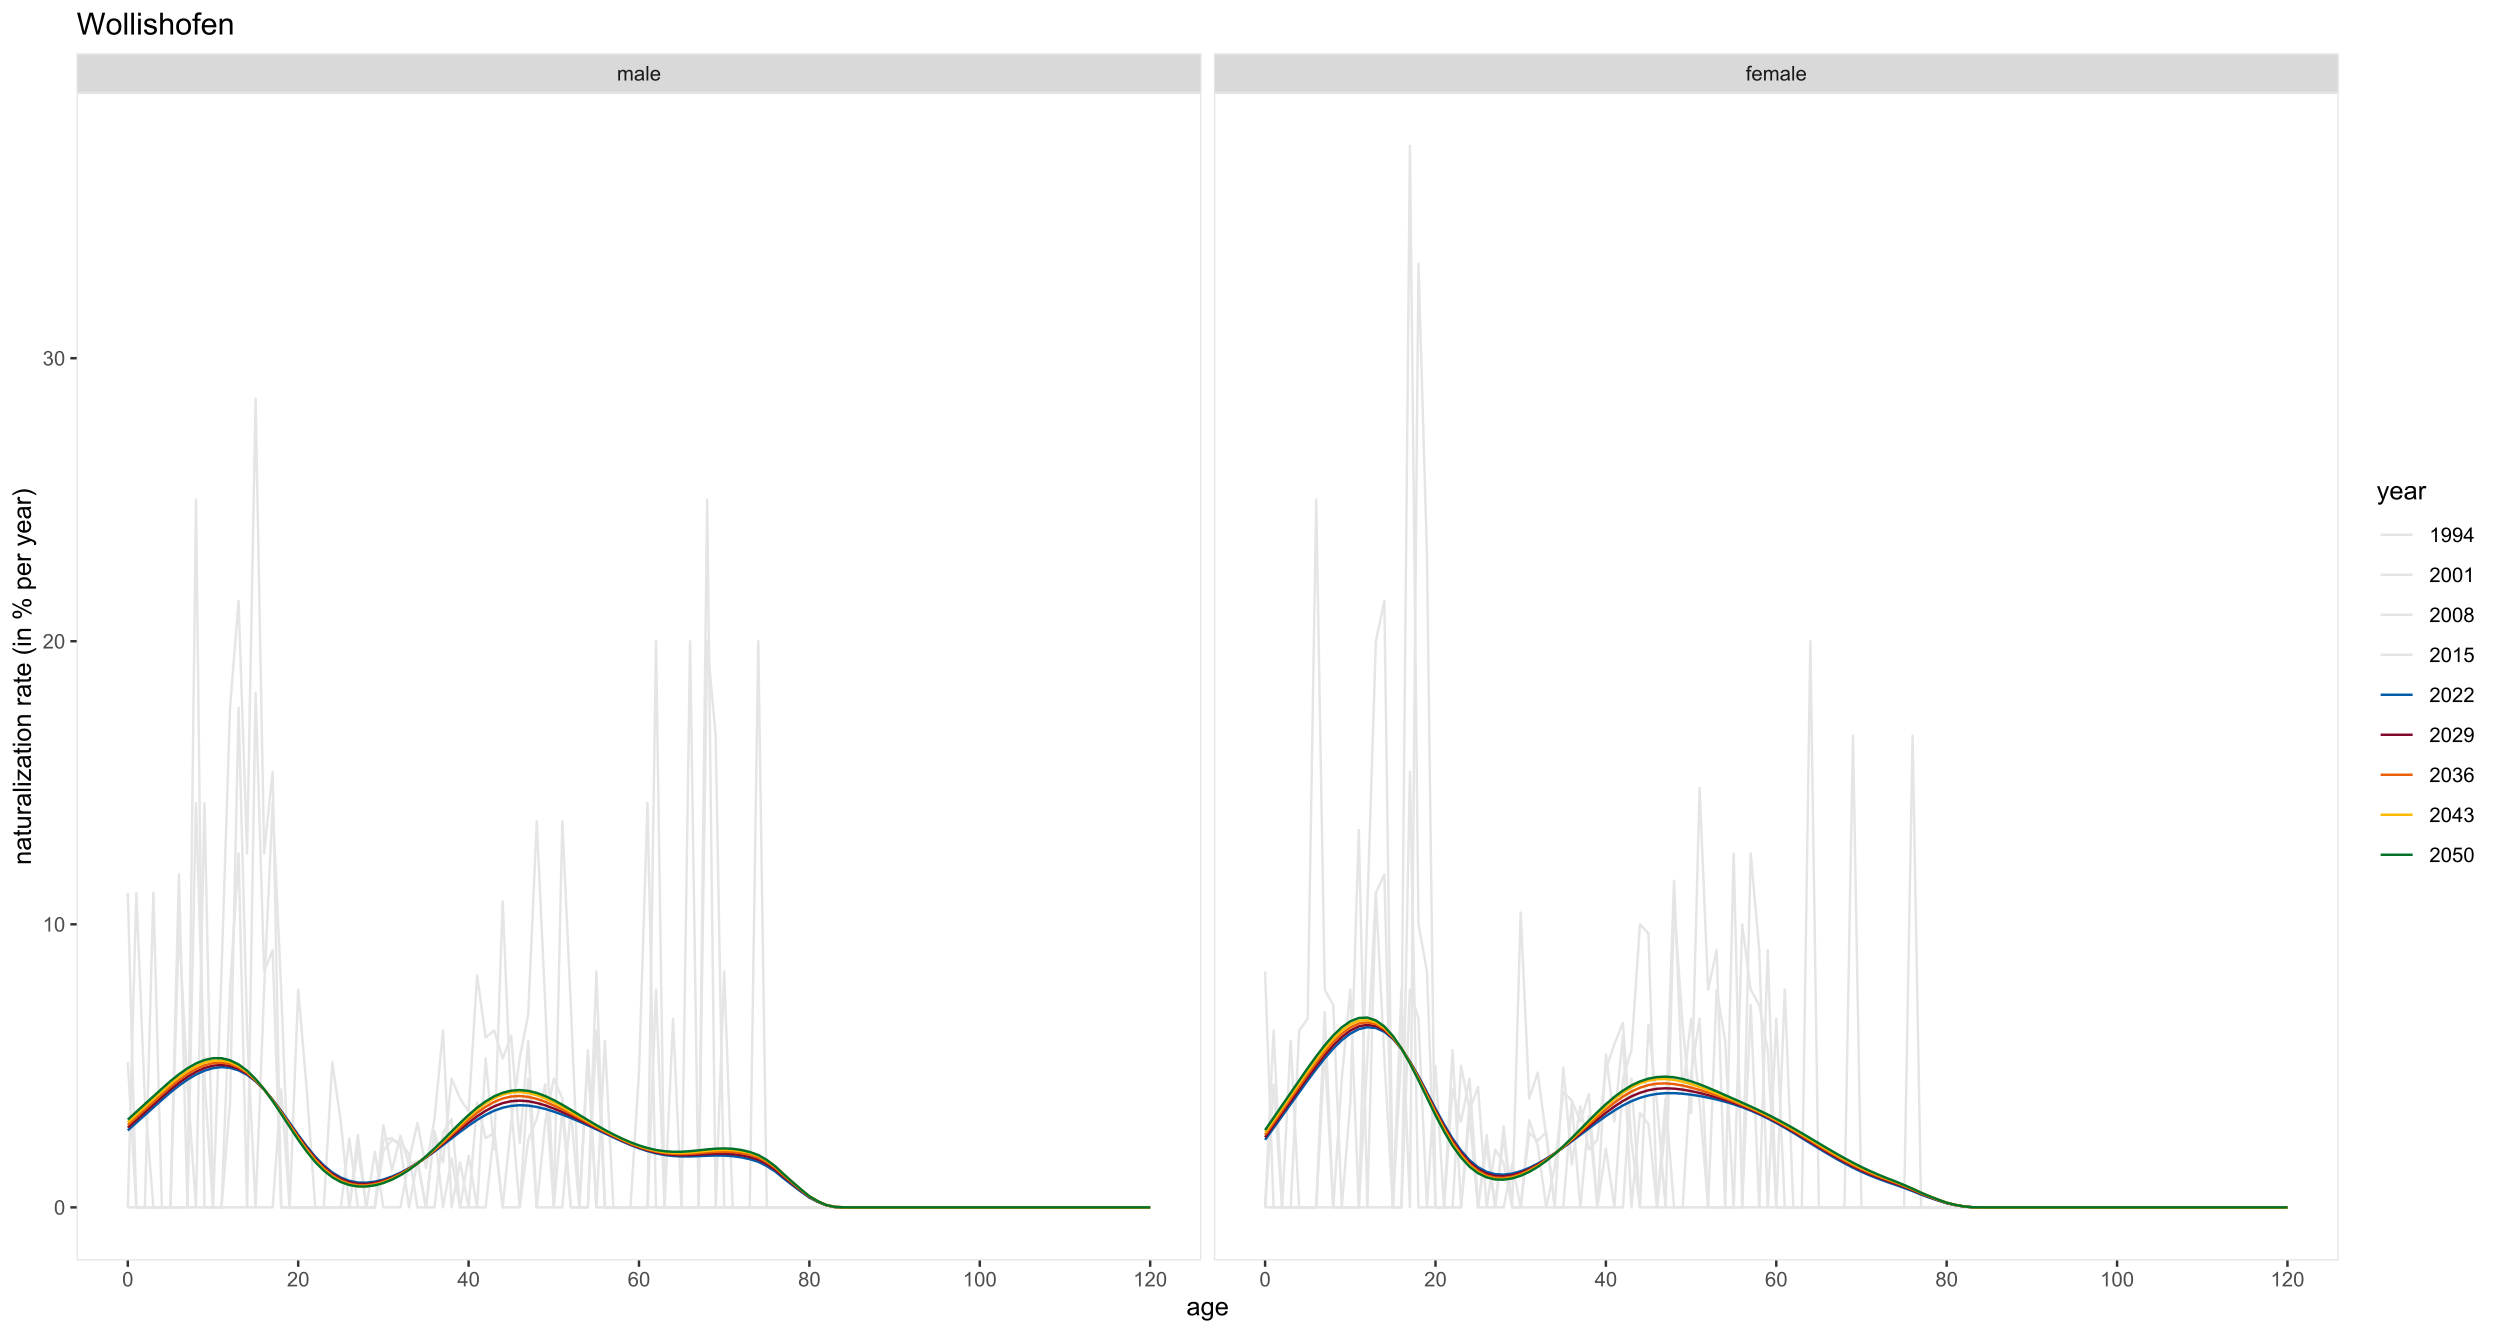 <?xml version="1.0" encoding="UTF-8"?>
<svg xmlns="http://www.w3.org/2000/svg" xmlns:xlink="http://www.w3.org/1999/xlink" width="1080pt" height="576pt" viewBox="0 0 1080 576" version="1.1">
<defs>
<g>
<symbol overflow="visible" id="glyph0-0">
<path style="stroke:none;" d="M 1.102 0 L 1.102 -5.5 L 5.5 -5.5 L 5.5 0 Z M 1.238 -0.137 L 5.363 -0.137 L 5.363 -5.363 L 1.238 -5.363 Z M 1.238 -0.137 "/>
</symbol>
<symbol overflow="visible" id="glyph0-1">
<path style="stroke:none;" d="M 0.578 0 L 0.578 -4.562 L 1.273 -4.562 L 1.273 -3.922 C 1.414 -4.141 1.605 -4.32 1.844 -4.461 C 2.078 -4.594 2.348 -4.664 2.656 -4.668 C 2.992 -4.664 3.27 -4.594 3.488 -4.457 C 3.699 -4.312 3.852 -4.117 3.945 -3.867 C 4.301 -4.398 4.773 -4.664 5.355 -4.668 C 5.805 -4.664 6.148 -4.539 6.395 -4.289 C 6.637 -4.039 6.762 -3.652 6.762 -3.133 L 6.762 0 L 5.996 0 L 5.996 -2.875 C 5.992 -3.184 5.969 -3.406 5.918 -3.543 C 5.867 -3.676 5.773 -3.785 5.645 -3.871 C 5.512 -3.953 5.359 -3.996 5.184 -3.996 C 4.859 -3.996 4.594 -3.887 4.383 -3.676 C 4.172 -3.457 4.066 -3.117 4.066 -2.652 L 4.066 0 L 3.293 0 L 3.293 -2.965 C 3.293 -3.309 3.227 -3.566 3.102 -3.738 C 2.973 -3.91 2.77 -3.996 2.484 -3.996 C 2.266 -3.996 2.062 -3.938 1.879 -3.824 C 1.691 -3.707 1.559 -3.539 1.477 -3.32 C 1.391 -3.098 1.348 -2.781 1.352 -2.367 L 1.352 0 Z M 0.578 0 "/>
</symbol>
<symbol overflow="visible" id="glyph0-2">
<path style="stroke:none;" d="M 3.559 -0.562 C 3.27 -0.32 2.996 -0.148 2.73 -0.047 C 2.465 0.051 2.18 0.098 1.879 0.102 C 1.375 0.098 0.988 -0.02 0.719 -0.266 C 0.449 -0.508 0.316 -0.82 0.316 -1.203 C 0.316 -1.422 0.367 -1.629 0.469 -1.816 C 0.57 -2 0.703 -2.148 0.871 -2.262 C 1.031 -2.371 1.215 -2.453 1.426 -2.516 C 1.574 -2.551 1.805 -2.59 2.113 -2.629 C 2.734 -2.703 3.195 -2.793 3.492 -2.895 C 3.492 -3 3.492 -3.066 3.496 -3.098 C 3.492 -3.41 3.418 -3.633 3.277 -3.766 C 3.074 -3.938 2.781 -4.023 2.398 -4.027 C 2.031 -4.023 1.762 -3.961 1.59 -3.836 C 1.414 -3.707 1.289 -3.48 1.207 -3.16 L 0.453 -3.262 C 0.516 -3.582 0.629 -3.844 0.789 -4.043 C 0.945 -4.242 1.172 -4.395 1.473 -4.504 C 1.77 -4.609 2.117 -4.664 2.508 -4.668 C 2.898 -4.664 3.215 -4.617 3.457 -4.527 C 3.699 -4.434 3.879 -4.32 3.996 -4.184 C 4.109 -4.043 4.188 -3.867 4.238 -3.656 C 4.258 -3.523 4.27 -3.285 4.273 -2.945 L 4.273 -1.914 C 4.27 -1.191 4.289 -0.734 4.324 -0.547 C 4.355 -0.352 4.418 -0.172 4.52 0 L 3.711 0 C 3.629 -0.16 3.578 -0.348 3.559 -0.562 Z M 3.492 -2.289 C 3.211 -2.172 2.789 -2.074 2.23 -2 C 1.91 -1.949 1.684 -1.898 1.555 -1.844 C 1.422 -1.785 1.32 -1.699 1.25 -1.59 C 1.176 -1.477 1.141 -1.355 1.145 -1.227 C 1.141 -1.016 1.219 -0.844 1.379 -0.707 C 1.531 -0.57 1.762 -0.504 2.062 -0.504 C 2.359 -0.504 2.621 -0.566 2.855 -0.699 C 3.086 -0.824 3.258 -1.004 3.367 -1.234 C 3.449 -1.406 3.492 -1.664 3.492 -2.008 Z M 3.492 -2.289 "/>
</symbol>
<symbol overflow="visible" id="glyph0-3">
<path style="stroke:none;" d="M 0.562 0 L 0.562 -6.301 L 1.336 -6.301 L 1.336 0 Z M 0.562 0 "/>
</symbol>
<symbol overflow="visible" id="glyph0-4">
<path style="stroke:none;" d="M 3.703 -1.469 L 4.504 -1.371 C 4.375 -0.902 4.141 -0.539 3.801 -0.285 C 3.461 -0.027 3.027 0.098 2.496 0.102 C 1.828 0.098 1.297 -0.102 0.906 -0.512 C 0.512 -0.918 0.316 -1.496 0.32 -2.242 C 0.316 -3.008 0.516 -3.605 0.914 -4.031 C 1.309 -4.453 1.82 -4.664 2.453 -4.668 C 3.059 -4.664 3.555 -4.457 3.945 -4.043 C 4.328 -3.629 4.523 -3.043 4.527 -2.289 C 4.523 -2.242 4.523 -2.176 4.523 -2.086 L 1.121 -2.086 C 1.145 -1.582 1.289 -1.195 1.547 -0.93 C 1.801 -0.66 2.117 -0.527 2.5 -0.531 C 2.781 -0.527 3.023 -0.602 3.227 -0.754 C 3.426 -0.902 3.586 -1.141 3.703 -1.469 Z M 1.164 -2.719 L 3.711 -2.719 C 3.672 -3.102 3.578 -3.387 3.422 -3.582 C 3.172 -3.879 2.852 -4.031 2.461 -4.031 C 2.105 -4.031 1.805 -3.91 1.566 -3.672 C 1.32 -3.434 1.188 -3.117 1.164 -2.719 Z M 1.164 -2.719 "/>
</symbol>
<symbol overflow="visible" id="glyph0-5">
<path style="stroke:none;" d="M 0.766 0 L 0.766 -3.961 L 0.082 -3.961 L 0.082 -4.562 L 0.766 -4.562 L 0.766 -5.047 C 0.762 -5.352 0.789 -5.582 0.848 -5.73 C 0.918 -5.93 1.047 -6.09 1.238 -6.219 C 1.422 -6.34 1.688 -6.402 2.027 -6.406 C 2.246 -6.402 2.484 -6.379 2.75 -6.328 L 2.633 -5.656 C 2.469 -5.68 2.32 -5.695 2.18 -5.699 C 1.945 -5.695 1.777 -5.645 1.68 -5.547 C 1.582 -5.445 1.535 -5.258 1.535 -4.984 L 1.535 -4.562 L 2.422 -4.562 L 2.422 -3.961 L 1.535 -3.961 L 1.535 0 Z M 0.766 0 "/>
</symbol>
<symbol overflow="visible" id="glyph0-6">
<path style="stroke:none;" d="M 0.367 -3.105 C 0.363 -3.848 0.438 -4.445 0.594 -4.902 C 0.742 -5.355 0.973 -5.707 1.277 -5.953 C 1.578 -6.199 1.957 -6.32 2.418 -6.324 C 2.754 -6.32 3.051 -6.254 3.309 -6.121 C 3.562 -5.984 3.773 -5.789 3.938 -5.531 C 4.102 -5.273 4.23 -4.961 4.328 -4.594 C 4.422 -4.227 4.469 -3.73 4.473 -3.105 C 4.469 -2.367 4.395 -1.77 4.242 -1.316 C 4.09 -0.859 3.863 -0.508 3.562 -0.262 C 3.258 -0.016 2.875 0.105 2.418 0.109 C 1.809 0.105 1.332 -0.109 0.988 -0.547 C 0.57 -1.066 0.363 -1.922 0.367 -3.105 Z M 1.16 -3.105 C 1.16 -2.07 1.281 -1.379 1.523 -1.039 C 1.766 -0.695 2.062 -0.527 2.418 -0.527 C 2.773 -0.527 3.074 -0.699 3.316 -1.043 C 3.559 -1.387 3.68 -2.074 3.68 -3.105 C 3.68 -4.145 3.559 -4.832 3.316 -5.172 C 3.074 -5.512 2.77 -5.684 2.41 -5.684 C 2.051 -5.684 1.77 -5.531 1.559 -5.234 C 1.293 -4.844 1.16 -4.137 1.16 -3.105 Z M 1.16 -3.105 "/>
</symbol>
<symbol overflow="visible" id="glyph0-7">
<path style="stroke:none;" d="M 4.43 -0.742 L 4.43 0 L 0.266 0 C 0.258 -0.188 0.289 -0.367 0.355 -0.539 C 0.461 -0.82 0.629 -1.098 0.863 -1.375 C 1.094 -1.648 1.434 -1.965 1.879 -2.328 C 2.562 -2.887 3.023 -3.332 3.266 -3.664 C 3.5 -3.988 3.621 -4.301 3.625 -4.594 C 3.621 -4.898 3.512 -5.156 3.297 -5.367 C 3.074 -5.578 2.789 -5.684 2.441 -5.684 C 2.066 -5.684 1.77 -5.57 1.547 -5.348 C 1.32 -5.125 1.207 -4.816 1.207 -4.422 L 0.414 -4.504 C 0.465 -5.094 0.668 -5.543 1.027 -5.855 C 1.379 -6.164 1.855 -6.32 2.457 -6.324 C 3.059 -6.32 3.539 -6.152 3.891 -5.82 C 4.242 -5.484 4.418 -5.07 4.422 -4.578 C 4.418 -4.32 4.367 -4.074 4.266 -3.832 C 4.164 -3.59 3.992 -3.332 3.754 -3.062 C 3.512 -2.793 3.113 -2.426 2.562 -1.957 C 2.094 -1.566 1.797 -1.301 1.664 -1.16 C 1.531 -1.02 1.422 -0.879 1.34 -0.742 Z M 4.43 -0.742 "/>
</symbol>
<symbol overflow="visible" id="glyph0-8">
<path style="stroke:none;" d="M 2.844 0 L 2.844 -1.508 L 0.113 -1.508 L 0.113 -2.219 L 2.988 -6.301 L 3.617 -6.301 L 3.617 -2.219 L 4.469 -2.219 L 4.469 -1.508 L 3.617 -1.508 L 3.617 0 Z M 2.844 -2.219 L 2.844 -5.059 L 0.871 -2.219 Z M 2.844 -2.219 "/>
</symbol>
<symbol overflow="visible" id="glyph0-9">
<path style="stroke:none;" d="M 4.379 -4.758 L 3.609 -4.695 C 3.539 -4.996 3.441 -5.219 3.316 -5.359 C 3.105 -5.574 2.848 -5.684 2.543 -5.688 C 2.297 -5.684 2.078 -5.617 1.895 -5.484 C 1.648 -5.305 1.457 -5.043 1.32 -4.703 C 1.176 -4.363 1.105 -3.879 1.102 -3.25 C 1.285 -3.531 1.512 -3.742 1.781 -3.879 C 2.051 -4.016 2.332 -4.082 2.629 -4.086 C 3.141 -4.082 3.578 -3.895 3.945 -3.516 C 4.305 -3.137 4.488 -2.645 4.492 -2.047 C 4.488 -1.648 4.402 -1.281 4.234 -0.941 C 4.062 -0.602 3.828 -0.34 3.531 -0.16 C 3.23 0.02 2.895 0.105 2.52 0.109 C 1.871 0.105 1.344 -0.129 0.941 -0.602 C 0.531 -1.074 0.328 -1.855 0.332 -2.949 C 0.328 -4.16 0.551 -5.047 1.004 -5.602 C 1.395 -6.082 1.926 -6.32 2.59 -6.324 C 3.086 -6.32 3.492 -6.184 3.809 -5.906 C 4.125 -5.629 4.312 -5.246 4.379 -4.758 Z M 1.219 -2.039 C 1.219 -1.773 1.273 -1.516 1.387 -1.273 C 1.5 -1.027 1.66 -0.844 1.863 -0.719 C 2.066 -0.59 2.277 -0.527 2.504 -0.527 C 2.828 -0.527 3.109 -0.656 3.348 -0.922 C 3.578 -1.184 3.695 -1.543 3.699 -2 C 3.695 -2.43 3.582 -2.773 3.352 -3.027 C 3.117 -3.273 2.824 -3.398 2.477 -3.402 C 2.121 -3.398 1.824 -3.273 1.582 -3.027 C 1.34 -2.773 1.219 -2.445 1.219 -2.039 Z M 1.219 -2.039 "/>
</symbol>
<symbol overflow="visible" id="glyph0-10">
<path style="stroke:none;" d="M 1.555 -3.418 C 1.23 -3.531 0.992 -3.699 0.84 -3.918 C 0.684 -4.133 0.609 -4.395 0.609 -4.699 C 0.609 -5.156 0.773 -5.539 1.102 -5.855 C 1.43 -6.164 1.867 -6.32 2.418 -6.324 C 2.969 -6.32 3.41 -6.16 3.746 -5.844 C 4.078 -5.523 4.246 -5.137 4.25 -4.68 C 4.246 -4.387 4.172 -4.133 4.02 -3.918 C 3.863 -3.699 3.629 -3.531 3.32 -3.418 C 3.707 -3.285 4 -3.082 4.203 -2.805 C 4.402 -2.52 4.504 -2.184 4.508 -1.801 C 4.504 -1.258 4.312 -0.805 3.934 -0.441 C 3.551 -0.074 3.051 0.105 2.434 0.109 C 1.809 0.105 1.309 -0.074 0.926 -0.441 C 0.543 -0.809 0.352 -1.27 0.355 -1.82 C 0.352 -2.23 0.457 -2.574 0.668 -2.852 C 0.875 -3.125 1.168 -3.312 1.555 -3.418 Z M 1.402 -4.727 C 1.398 -4.426 1.496 -4.184 1.688 -3.996 C 1.879 -3.805 2.129 -3.707 2.438 -3.711 C 2.734 -3.707 2.977 -3.801 3.168 -3.992 C 3.355 -4.176 3.449 -4.406 3.453 -4.684 C 3.449 -4.965 3.352 -5.203 3.16 -5.398 C 2.961 -5.586 2.719 -5.684 2.43 -5.688 C 2.129 -5.684 1.883 -5.59 1.691 -5.402 C 1.496 -5.215 1.398 -4.988 1.402 -4.727 Z M 1.152 -1.816 C 1.148 -1.598 1.199 -1.383 1.309 -1.176 C 1.41 -0.969 1.566 -0.809 1.773 -0.695 C 1.98 -0.582 2.203 -0.527 2.441 -0.527 C 2.809 -0.527 3.113 -0.645 3.355 -0.883 C 3.594 -1.121 3.715 -1.426 3.719 -1.793 C 3.715 -2.164 3.59 -2.469 3.344 -2.715 C 3.094 -2.957 2.785 -3.082 2.414 -3.082 C 2.051 -3.082 1.75 -2.961 1.512 -2.719 C 1.27 -2.477 1.148 -2.176 1.152 -1.816 Z M 1.152 -1.816 "/>
</symbol>
<symbol overflow="visible" id="glyph0-11">
<path style="stroke:none;" d="M 3.277 0 L 2.504 0 L 2.504 -4.93 C 2.316 -4.75 2.074 -4.574 1.773 -4.395 C 1.469 -4.215 1.195 -4.082 0.957 -3.996 L 0.957 -4.742 C 1.387 -4.941 1.766 -5.188 2.09 -5.48 C 2.414 -5.77 2.645 -6.051 2.781 -6.324 L 3.277 -6.324 Z M 3.277 0 "/>
</symbol>
<symbol overflow="visible" id="glyph0-12">
<path style="stroke:none;" d="M 0.371 -1.664 L 1.145 -1.766 C 1.23 -1.324 1.383 -1.008 1.598 -0.816 C 1.809 -0.621 2.066 -0.527 2.375 -0.527 C 2.734 -0.527 3.043 -0.652 3.297 -0.906 C 3.547 -1.156 3.672 -1.469 3.676 -1.844 C 3.672 -2.195 3.555 -2.488 3.324 -2.719 C 3.09 -2.949 2.797 -3.062 2.441 -3.066 C 2.293 -3.062 2.109 -3.035 1.895 -2.98 L 1.98 -3.66 C 2.031 -3.652 2.07 -3.648 2.105 -3.652 C 2.434 -3.648 2.73 -3.734 2.996 -3.91 C 3.254 -4.078 3.387 -4.344 3.391 -4.703 C 3.387 -4.984 3.289 -5.219 3.102 -5.406 C 2.906 -5.59 2.66 -5.684 2.359 -5.688 C 2.055 -5.684 1.805 -5.59 1.605 -5.402 C 1.402 -5.215 1.273 -4.93 1.219 -4.555 L 0.445 -4.691 C 0.539 -5.207 0.754 -5.609 1.09 -5.895 C 1.426 -6.18 1.844 -6.32 2.344 -6.324 C 2.688 -6.32 3.004 -6.246 3.293 -6.102 C 3.582 -5.953 3.801 -5.754 3.953 -5.5 C 4.105 -5.242 4.184 -4.973 4.184 -4.688 C 4.184 -4.414 4.109 -4.164 3.965 -3.945 C 3.816 -3.719 3.602 -3.543 3.316 -3.41 C 3.688 -3.324 3.977 -3.145 4.184 -2.875 C 4.391 -2.602 4.492 -2.262 4.496 -1.859 C 4.492 -1.305 4.293 -0.84 3.895 -0.461 C 3.492 -0.078 2.984 0.109 2.371 0.113 C 1.816 0.109 1.355 -0.051 0.992 -0.379 C 0.625 -0.707 0.418 -1.137 0.371 -1.664 Z M 0.371 -1.664 "/>
</symbol>
<symbol overflow="visible" id="glyph0-13">
<path style="stroke:none;" d="M 0.48 -1.457 L 1.227 -1.527 C 1.285 -1.172 1.406 -0.918 1.586 -0.762 C 1.762 -0.605 1.988 -0.527 2.27 -0.527 C 2.504 -0.527 2.715 -0.582 2.895 -0.691 C 3.074 -0.801 3.219 -0.945 3.336 -1.129 C 3.445 -1.309 3.543 -1.555 3.621 -1.863 C 3.699 -2.172 3.738 -2.484 3.738 -2.809 C 3.738 -2.84 3.734 -2.895 3.734 -2.965 C 3.578 -2.715 3.367 -2.512 3.102 -2.363 C 2.828 -2.207 2.539 -2.133 2.23 -2.137 C 1.707 -2.133 1.266 -2.32 0.906 -2.703 C 0.543 -3.078 0.363 -3.578 0.367 -4.199 C 0.363 -4.836 0.551 -5.348 0.93 -5.738 C 1.305 -6.125 1.777 -6.32 2.348 -6.324 C 2.754 -6.32 3.129 -6.211 3.469 -5.992 C 3.809 -5.77 4.066 -5.457 4.242 -5.051 C 4.418 -4.641 4.504 -4.047 4.508 -3.277 C 4.504 -2.469 4.418 -1.828 4.246 -1.355 C 4.07 -0.875 3.809 -0.512 3.465 -0.266 C 3.117 -0.016 2.715 0.105 2.25 0.109 C 1.758 0.105 1.355 -0.027 1.043 -0.301 C 0.73 -0.574 0.543 -0.961 0.48 -1.457 Z M 3.648 -4.238 C 3.645 -4.676 3.527 -5.027 3.293 -5.293 C 3.055 -5.551 2.77 -5.684 2.441 -5.684 C 2.094 -5.684 1.793 -5.543 1.543 -5.262 C 1.285 -4.98 1.16 -4.617 1.16 -4.172 C 1.16 -3.77 1.281 -3.441 1.523 -3.195 C 1.766 -2.941 2.062 -2.816 2.418 -2.82 C 2.773 -2.816 3.066 -2.941 3.301 -3.195 C 3.527 -3.441 3.645 -3.789 3.648 -4.238 Z M 3.648 -4.238 "/>
</symbol>
<symbol overflow="visible" id="glyph0-14">
<path style="stroke:none;" d="M 0.367 -1.648 L 1.176 -1.719 C 1.234 -1.32 1.375 -1.023 1.594 -0.824 C 1.812 -0.625 2.078 -0.527 2.391 -0.527 C 2.762 -0.527 3.074 -0.668 3.336 -0.949 C 3.59 -1.23 3.719 -1.602 3.723 -2.066 C 3.719 -2.504 3.594 -2.852 3.348 -3.109 C 3.098 -3.363 2.773 -3.492 2.375 -3.492 C 2.125 -3.492 1.902 -3.434 1.703 -3.32 C 1.5 -3.207 1.344 -3.062 1.23 -2.883 L 0.504 -2.977 L 1.113 -6.215 L 4.246 -6.215 L 4.246 -5.473 L 1.73 -5.473 L 1.391 -3.781 C 1.766 -4.039 2.164 -4.172 2.582 -4.176 C 3.129 -4.172 3.594 -3.98 3.973 -3.605 C 4.352 -3.223 4.539 -2.734 4.543 -2.137 C 4.539 -1.562 4.375 -1.07 4.043 -0.656 C 3.637 -0.148 3.086 0.105 2.391 0.109 C 1.816 0.105 1.348 -0.051 0.984 -0.371 C 0.621 -0.691 0.414 -1.117 0.367 -1.648 Z M 0.367 -1.648 "/>
</symbol>
<symbol overflow="visible" id="glyph1-0">
<path style="stroke:none;" d="M 1.375 0 L 1.375 -6.875 L 6.875 -6.875 L 6.875 0 Z M 1.547 -0.172 L 6.703 -0.172 L 6.703 -6.703 L 1.547 -6.703 Z M 1.547 -0.172 "/>
</symbol>
<symbol overflow="visible" id="glyph1-1">
<path style="stroke:none;" d="M 4.445 -0.703 C 4.086 -0.398 3.742 -0.184 3.414 -0.059 C 3.082 0.066 2.727 0.129 2.348 0.129 C 1.719 0.129 1.238 -0.023 0.902 -0.328 C 0.566 -0.633 0.398 -1.023 0.398 -1.504 C 0.398 -1.781 0.461 -2.035 0.586 -2.27 C 0.711 -2.496 0.875 -2.684 1.086 -2.824 C 1.289 -2.965 1.523 -3.07 1.781 -3.141 C 1.969 -3.191 2.254 -3.238 2.641 -3.289 C 3.418 -3.375 3.992 -3.488 4.367 -3.621 C 4.367 -3.754 4.371 -3.836 4.371 -3.871 C 4.371 -4.266 4.277 -4.543 4.098 -4.703 C 3.848 -4.918 3.48 -5.027 2.996 -5.031 C 2.539 -5.027 2.203 -4.949 1.988 -4.793 C 1.77 -4.633 1.609 -4.352 1.508 -3.949 L 0.562 -4.078 C 0.648 -4.48 0.789 -4.805 0.988 -5.055 C 1.184 -5.301 1.469 -5.492 1.844 -5.629 C 2.215 -5.762 2.645 -5.828 3.137 -5.832 C 3.621 -5.828 4.02 -5.773 4.324 -5.66 C 4.629 -5.543 4.852 -5.398 4.996 -5.227 C 5.137 -5.055 5.238 -4.836 5.297 -4.57 C 5.328 -4.406 5.344 -4.109 5.344 -3.68 L 5.344 -2.391 C 5.344 -1.492 5.363 -0.922 5.406 -0.684 C 5.445 -0.445 5.527 -0.219 5.648 0 L 4.641 0 C 4.539 -0.199 4.473 -0.434 4.445 -0.703 Z M 4.367 -2.863 C 4.012 -2.719 3.488 -2.598 2.789 -2.496 C 2.391 -2.438 2.105 -2.371 1.941 -2.301 C 1.773 -2.227 1.648 -2.121 1.562 -1.988 C 1.473 -1.848 1.43 -1.695 1.43 -1.531 C 1.43 -1.27 1.527 -1.055 1.723 -0.887 C 1.918 -0.711 2.203 -0.625 2.578 -0.629 C 2.949 -0.625 3.277 -0.707 3.57 -0.871 C 3.859 -1.031 4.074 -1.254 4.211 -1.543 C 4.312 -1.754 4.363 -2.078 4.367 -2.508 Z M 4.367 -2.863 "/>
</symbol>
<symbol overflow="visible" id="glyph1-2">
<path style="stroke:none;" d="M 0.547 0.473 L 1.488 0.613 C 1.527 0.898 1.637 1.109 1.816 1.246 C 2.055 1.422 2.379 1.512 2.797 1.516 C 3.242 1.512 3.59 1.422 3.832 1.246 C 4.074 1.062 4.238 0.812 4.328 0.492 C 4.379 0.297 4.402 -0.113 4.398 -0.746 C 3.973 -0.246 3.445 0 2.82 0 C 2.031 0 1.426 -0.281 1 -0.848 C 0.566 -1.41 0.352 -2.09 0.355 -2.883 C 0.352 -3.426 0.449 -3.926 0.648 -4.391 C 0.844 -4.848 1.129 -5.203 1.504 -5.457 C 1.875 -5.703 2.316 -5.828 2.824 -5.832 C 3.496 -5.828 4.051 -5.559 4.492 -5.016 L 4.492 -5.703 L 5.383 -5.703 L 5.383 -0.773 C 5.379 0.113 5.289 0.742 5.109 1.113 C 4.93 1.484 4.641 1.777 4.25 1.992 C 3.855 2.207 3.375 2.312 2.805 2.316 C 2.121 2.312 1.57 2.16 1.152 1.855 C 0.734 1.547 0.531 1.086 0.547 0.473 Z M 1.348 -2.953 C 1.348 -2.203 1.496 -1.656 1.793 -1.316 C 2.09 -0.969 2.461 -0.797 2.91 -0.801 C 3.352 -0.797 3.723 -0.969 4.027 -1.312 C 4.324 -1.656 4.477 -2.191 4.48 -2.922 C 4.477 -3.617 4.32 -4.145 4.016 -4.5 C 3.703 -4.852 3.332 -5.027 2.895 -5.031 C 2.465 -5.027 2.098 -4.852 1.797 -4.508 C 1.496 -4.156 1.348 -3.641 1.348 -2.953 Z M 1.348 -2.953 "/>
</symbol>
<symbol overflow="visible" id="glyph1-3">
<path style="stroke:none;" d="M 4.629 -1.836 L 5.629 -1.715 C 5.469 -1.125 5.176 -0.672 4.75 -0.352 C 4.324 -0.031 3.781 0.129 3.121 0.129 C 2.281 0.129 1.617 -0.125 1.133 -0.641 C 0.641 -1.152 0.398 -1.875 0.402 -2.805 C 0.398 -3.762 0.645 -4.504 1.145 -5.035 C 1.637 -5.562 2.277 -5.828 3.066 -5.832 C 3.824 -5.828 4.449 -5.57 4.934 -5.051 C 5.418 -4.531 5.66 -3.801 5.66 -2.863 C 5.66 -2.805 5.656 -2.719 5.656 -2.605 L 1.402 -2.605 C 1.434 -1.977 1.613 -1.496 1.934 -1.164 C 2.25 -0.828 2.645 -0.66 3.125 -0.664 C 3.477 -0.66 3.781 -0.754 4.031 -0.945 C 4.281 -1.129 4.48 -1.426 4.629 -1.836 Z M 1.457 -3.398 L 4.641 -3.398 C 4.598 -3.879 4.473 -4.238 4.273 -4.48 C 3.961 -4.852 3.562 -5.039 3.078 -5.039 C 2.629 -5.039 2.258 -4.891 1.957 -4.594 C 1.652 -4.297 1.484 -3.898 1.457 -3.398 Z M 1.457 -3.398 "/>
</symbol>
<symbol overflow="visible" id="glyph1-4">
<path style="stroke:none;" d="M 0.684 2.195 L 0.574 1.289 C 0.785 1.344 0.969 1.371 1.129 1.375 C 1.34 1.371 1.512 1.336 1.641 1.266 C 1.77 1.195 1.875 1.094 1.961 0.969 C 2.02 0.867 2.117 0.629 2.258 0.246 C 2.27 0.191 2.301 0.113 2.344 0.012 L 0.176 -5.703 L 1.219 -5.703 L 2.406 -2.402 C 2.559 -1.98 2.695 -1.539 2.82 -1.078 C 2.926 -1.523 3.059 -1.957 3.219 -2.379 L 4.438 -5.703 L 5.402 -5.703 L 3.234 0.098 C 3 0.719 2.816 1.148 2.691 1.391 C 2.516 1.703 2.32 1.938 2.098 2.09 C 1.875 2.238 1.609 2.312 1.305 2.316 C 1.117 2.312 0.91 2.273 0.684 2.195 Z M 0.684 2.195 "/>
</symbol>
<symbol overflow="visible" id="glyph1-5">
<path style="stroke:none;" d="M 0.715 0 L 0.715 -5.703 L 1.586 -5.703 L 1.586 -4.84 C 1.805 -5.242 2.008 -5.508 2.199 -5.637 C 2.383 -5.766 2.59 -5.828 2.82 -5.832 C 3.141 -5.828 3.473 -5.727 3.812 -5.523 L 3.48 -4.625 C 3.242 -4.762 3.004 -4.832 2.773 -4.836 C 2.555 -4.832 2.363 -4.77 2.199 -4.645 C 2.027 -4.516 1.91 -4.34 1.844 -4.113 C 1.73 -3.77 1.676 -3.391 1.68 -2.984 L 1.68 0 Z M 0.715 0 "/>
</symbol>
<symbol overflow="visible" id="glyph2-0">
<path style="stroke:none;" d="M 0 -1.375 L -6.875 -1.375 L -6.875 -6.875 L 0 -6.875 Z M -0.172 -1.547 L -0.172 -6.703 L -6.703 -6.703 L -6.703 -1.547 Z M -0.172 -1.547 "/>
</symbol>
<symbol overflow="visible" id="glyph2-1">
<path style="stroke:none;" d="M 0 -0.727 L -5.703 -0.727 L -5.703 -1.594 L -4.895 -1.594 C -5.516 -2.012 -5.828 -2.617 -5.832 -3.41 C -5.828 -3.754 -5.766 -4.066 -5.645 -4.355 C -5.52 -4.641 -5.359 -4.859 -5.16 -5.004 C -4.957 -5.145 -4.719 -5.242 -4.445 -5.305 C -4.266 -5.336 -3.953 -5.355 -3.508 -5.359 L 0 -5.359 L 0 -4.395 L -3.469 -4.395 C -3.863 -4.395 -4.156 -4.355 -4.352 -4.281 C -4.543 -4.203 -4.699 -4.07 -4.82 -3.879 C -4.934 -3.688 -4.992 -3.461 -4.996 -3.207 C -4.992 -2.793 -4.859 -2.438 -4.602 -2.141 C -4.336 -1.836 -3.844 -1.688 -3.117 -1.691 L 0 -1.691 Z M 0 -0.727 "/>
</symbol>
<symbol overflow="visible" id="glyph2-2">
<path style="stroke:none;" d="M -0.703 -4.445 C -0.398 -4.086 -0.184 -3.742 -0.059 -3.414 C 0.066 -3.082 0.129 -2.727 0.129 -2.348 C 0.129 -1.719 -0.023 -1.238 -0.328 -0.902 C -0.633 -0.566 -1.023 -0.398 -1.504 -0.398 C -1.781 -0.398 -2.035 -0.461 -2.27 -0.586 C -2.496 -0.711 -2.684 -0.875 -2.824 -1.086 C -2.965 -1.289 -3.07 -1.523 -3.141 -1.785 C -3.191 -1.969 -3.238 -2.254 -3.289 -2.641 C -3.375 -3.418 -3.488 -3.992 -3.621 -4.367 C -3.754 -4.367 -3.836 -4.371 -3.871 -4.371 C -4.266 -4.371 -4.543 -4.277 -4.703 -4.098 C -4.918 -3.848 -5.027 -3.48 -5.031 -2.996 C -5.027 -2.539 -4.949 -2.203 -4.793 -1.988 C -4.633 -1.77 -4.352 -1.609 -3.949 -1.508 L -4.078 -0.562 C -4.48 -0.648 -4.805 -0.789 -5.055 -0.988 C -5.301 -1.184 -5.492 -1.469 -5.629 -1.844 C -5.762 -2.215 -5.828 -2.645 -5.832 -3.137 C -5.828 -3.621 -5.773 -4.02 -5.66 -4.324 C -5.543 -4.629 -5.398 -4.852 -5.227 -4.996 C -5.055 -5.137 -4.836 -5.238 -4.57 -5.297 C -4.406 -5.328 -4.109 -5.344 -3.68 -5.344 L -2.391 -5.344 C -1.492 -5.344 -0.922 -5.363 -0.684 -5.406 C -0.445 -5.445 -0.219 -5.527 0 -5.648 L 0 -4.641 C -0.199 -4.539 -0.434 -4.473 -0.703 -4.445 Z M -2.863 -4.367 C -2.719 -4.012 -2.598 -3.488 -2.496 -2.789 C -2.438 -2.391 -2.371 -2.109 -2.301 -1.945 C -2.227 -1.781 -2.121 -1.652 -1.988 -1.562 C -1.848 -1.473 -1.695 -1.43 -1.531 -1.43 C -1.27 -1.43 -1.055 -1.527 -0.887 -1.723 C -0.711 -1.918 -0.625 -2.203 -0.629 -2.578 C -0.625 -2.949 -0.707 -3.277 -0.871 -3.57 C -1.031 -3.859 -1.254 -4.074 -1.543 -4.211 C -1.754 -4.312 -2.078 -4.363 -2.508 -4.367 Z M -2.863 -4.367 "/>
</symbol>
<symbol overflow="visible" id="glyph2-3">
<path style="stroke:none;" d="M -0.863 -2.836 L -0.012 -2.977 C 0.043 -2.703 0.07 -2.457 0.074 -2.246 C 0.07 -1.891 0.02 -1.621 -0.09 -1.43 C -0.199 -1.234 -0.348 -1.098 -0.527 -1.02 C -0.707 -0.941 -1.086 -0.902 -1.672 -0.902 L -4.953 -0.902 L -4.953 -0.195 L -5.703 -0.195 L -5.703 -0.902 L -7.117 -0.902 L -7.695 -1.863 L -5.703 -1.863 L -5.703 -2.836 L -4.953 -2.836 L -4.953 -1.863 L -1.617 -1.863 C -1.34 -1.863 -1.16 -1.879 -1.082 -1.914 C -1 -1.945 -0.938 -2 -0.895 -2.078 C -0.848 -2.152 -0.824 -2.262 -0.828 -2.41 C -0.824 -2.516 -0.836 -2.66 -0.863 -2.836 Z M -0.863 -2.836 "/>
</symbol>
<symbol overflow="visible" id="glyph2-4">
<path style="stroke:none;" d="M 0 -4.465 L -0.836 -4.465 C -0.191 -4.02 0.129 -3.414 0.129 -2.652 C 0.129 -2.312 0.066 -2 -0.062 -1.711 C -0.191 -1.418 -0.355 -1.199 -0.551 -1.059 C -0.746 -0.914 -0.984 -0.816 -1.266 -0.762 C -1.453 -0.723 -1.754 -0.703 -2.172 -0.703 L -5.703 -0.703 L -5.703 -1.672 L -2.539 -1.672 C -2.031 -1.668 -1.691 -1.688 -1.52 -1.73 C -1.262 -1.785 -1.062 -1.914 -0.918 -2.113 C -0.773 -2.309 -0.703 -2.555 -0.703 -2.848 C -0.703 -3.137 -0.777 -3.406 -0.926 -3.66 C -1.074 -3.914 -1.273 -4.094 -1.531 -4.199 C -1.785 -4.305 -2.16 -4.359 -2.648 -4.359 L -5.703 -4.359 L -5.703 -5.328 L 0 -5.328 Z M 0 -4.465 "/>
</symbol>
<symbol overflow="visible" id="glyph2-5">
<path style="stroke:none;" d="M 0 -0.715 L -5.703 -0.715 L -5.703 -1.586 L -4.84 -1.586 C -5.242 -1.805 -5.508 -2.008 -5.637 -2.199 C -5.766 -2.383 -5.828 -2.59 -5.832 -2.82 C -5.828 -3.141 -5.727 -3.473 -5.523 -3.812 L -4.625 -3.48 C -4.762 -3.242 -4.832 -3.004 -4.836 -2.773 C -4.832 -2.555 -4.77 -2.363 -4.645 -2.199 C -4.516 -2.027 -4.34 -1.91 -4.113 -1.844 C -3.77 -1.73 -3.391 -1.676 -2.984 -1.68 L 0 -1.68 Z M 0 -0.715 "/>
</symbol>
<symbol overflow="visible" id="glyph2-6">
<path style="stroke:none;" d="M 0 -0.703 L -7.875 -0.703 L -7.875 -1.672 L 0 -1.672 Z M 0 -0.703 "/>
</symbol>
<symbol overflow="visible" id="glyph2-7">
<path style="stroke:none;" d="M -6.762 -0.73 L -7.875 -0.73 L -7.875 -1.699 L -6.762 -1.699 Z M 0 -0.73 L -5.703 -0.73 L -5.703 -1.699 L 0 -1.695 Z M 0 -0.73 "/>
</symbol>
<symbol overflow="visible" id="glyph2-8">
<path style="stroke:none;" d="M 0 -0.215 L -0.785 -0.215 L -4.953 -3.848 C -4.93 -3.43 -4.922 -3.066 -4.922 -2.754 L -4.922 -0.43 L -5.703 -0.43 L -5.703 -5.094 L -5.066 -5.094 L -1.445 -2.004 L -0.785 -1.406 C -0.816 -1.84 -0.832 -2.246 -0.832 -2.625 L -0.832 -5.266 L 0 -5.266 Z M 0 -0.215 "/>
</symbol>
<symbol overflow="visible" id="glyph2-9">
<path style="stroke:none;" d="M -2.852 -0.367 C -3.906 -0.363 -4.688 -0.656 -5.199 -1.246 C -5.617 -1.734 -5.828 -2.332 -5.832 -3.039 C -5.828 -3.82 -5.574 -4.461 -5.062 -4.961 C -4.547 -5.457 -3.836 -5.707 -2.934 -5.711 C -2.195 -5.707 -1.617 -5.598 -1.199 -5.379 C -0.777 -5.156 -0.449 -4.832 -0.219 -4.414 C 0.016 -3.992 0.129 -3.535 0.129 -3.039 C 0.129 -2.238 -0.125 -1.594 -0.637 -1.105 C -1.148 -0.609 -1.887 -0.363 -2.852 -0.367 Z M -2.852 -1.359 C -2.121 -1.359 -1.574 -1.516 -1.211 -1.836 C -0.844 -2.152 -0.66 -2.555 -0.664 -3.039 C -0.66 -3.516 -0.844 -3.914 -1.211 -4.234 C -1.574 -4.551 -2.133 -4.711 -2.883 -4.715 C -3.586 -4.711 -4.117 -4.551 -4.484 -4.234 C -4.844 -3.91 -5.027 -3.512 -5.031 -3.039 C -5.027 -2.555 -4.848 -2.152 -4.488 -1.836 C -4.129 -1.516 -3.582 -1.359 -2.852 -1.359 Z M -2.852 -1.359 "/>
</symbol>
<symbol overflow="visible" id="glyph2-10">
<path style="stroke:none;" d=""/>
</symbol>
<symbol overflow="visible" id="glyph2-11">
<path style="stroke:none;" d="M -1.836 -4.629 L -1.715 -5.629 C -1.125 -5.469 -0.672 -5.176 -0.352 -4.75 C -0.031 -4.324 0.129 -3.781 0.129 -3.121 C 0.129 -2.281 -0.125 -1.617 -0.641 -1.133 C -1.152 -0.641 -1.875 -0.398 -2.805 -0.402 C -3.762 -0.398 -4.504 -0.645 -5.035 -1.145 C -5.562 -1.637 -5.828 -2.277 -5.832 -3.066 C -5.828 -3.824 -5.57 -4.449 -5.051 -4.934 C -4.531 -5.418 -3.801 -5.66 -2.863 -5.66 C -2.805 -5.66 -2.719 -5.656 -2.605 -5.656 L -2.605 -1.402 C -1.977 -1.434 -1.496 -1.613 -1.164 -1.934 C -0.828 -2.25 -0.66 -2.645 -0.664 -3.125 C -0.66 -3.477 -0.754 -3.781 -0.941 -4.031 C -1.125 -4.281 -1.422 -4.48 -1.836 -4.629 Z M -3.398 -1.457 L -3.398 -4.641 C -3.879 -4.598 -4.238 -4.473 -4.48 -4.273 C -4.852 -3.961 -5.039 -3.562 -5.039 -3.078 C -5.039 -2.629 -4.891 -2.258 -4.594 -1.957 C -4.297 -1.652 -3.898 -1.484 -3.398 -1.457 Z M -3.398 -1.457 "/>
</symbol>
<symbol overflow="visible" id="glyph2-12">
<path style="stroke:none;" d="M 2.316 -2.574 C 1.637 -2.035 0.852 -1.586 -0.047 -1.219 C -0.949 -0.852 -1.883 -0.668 -2.852 -0.668 C -3.699 -0.668 -4.516 -0.805 -5.301 -1.078 C -6.203 -1.398 -7.105 -1.895 -8.008 -2.574 L -8.008 -3.266 C -7.262 -2.828 -6.73 -2.543 -6.414 -2.406 C -5.918 -2.184 -5.402 -2.012 -4.867 -1.891 C -4.195 -1.734 -3.523 -1.656 -2.848 -1.66 C -1.121 -1.656 0.598 -2.191 2.316 -3.266 Z M 2.316 -2.574 "/>
</symbol>
<symbol overflow="visible" id="glyph2-13">
<path style="stroke:none;" d="M -5.984 -0.641 C -6.543 -0.637 -7.023 -0.777 -7.418 -1.062 C -7.809 -1.344 -8.004 -1.754 -8.008 -2.293 C -8.004 -2.785 -7.828 -3.195 -7.477 -3.52 C -7.125 -3.844 -6.605 -4.008 -5.926 -4.008 C -5.254 -4.008 -4.742 -3.844 -4.383 -3.516 C -4.023 -3.188 -3.844 -2.781 -3.844 -2.305 C -3.844 -1.824 -4.02 -1.43 -4.375 -1.113 C -4.73 -0.797 -5.266 -0.637 -5.984 -0.641 Z M -7.344 -2.32 C -7.34 -2.078 -7.238 -1.879 -7.031 -1.723 C -6.82 -1.562 -6.438 -1.48 -5.887 -1.484 C -5.379 -1.48 -5.023 -1.562 -4.82 -1.723 C -4.613 -1.883 -4.512 -2.082 -4.512 -2.32 C -4.512 -2.562 -4.613 -2.762 -4.82 -2.926 C -5.027 -3.082 -5.406 -3.164 -5.961 -3.164 C -6.469 -3.164 -6.828 -3.082 -7.035 -2.922 C -7.238 -2.758 -7.34 -2.559 -7.344 -2.32 Z M 0.289 -2.324 L -8.008 -6.633 L -8.008 -7.418 L 0.289 -3.125 Z M -1.848 -5.73 C -2.41 -5.73 -2.891 -5.871 -3.281 -6.152 C -3.672 -6.434 -3.867 -6.844 -3.871 -7.391 C -3.867 -7.883 -3.691 -8.293 -3.34 -8.617 C -2.988 -8.941 -2.469 -9.105 -1.789 -9.105 C -1.117 -9.105 -0.605 -8.941 -0.25 -8.613 C 0.109 -8.285 0.285 -7.879 0.289 -7.395 C 0.285 -6.918 0.113 -6.52 -0.242 -6.203 C -0.594 -5.887 -1.129 -5.73 -1.848 -5.73 Z M -3.207 -7.418 C -3.203 -7.172 -3.102 -6.969 -2.895 -6.812 C -2.684 -6.652 -2.301 -6.574 -1.75 -6.574 C -1.246 -6.574 -0.891 -6.652 -0.688 -6.816 C -0.477 -6.973 -0.375 -7.172 -0.375 -7.414 C -0.375 -7.656 -0.477 -7.859 -0.688 -8.02 C -0.891 -8.18 -1.27 -8.262 -1.824 -8.262 C -2.332 -8.262 -2.691 -8.18 -2.898 -8.02 C -3.102 -7.855 -3.203 -7.656 -3.207 -7.418 Z M -3.207 -7.418 "/>
</symbol>
<symbol overflow="visible" id="glyph2-14">
<path style="stroke:none;" d="M 2.188 -0.727 L -5.703 -0.727 L -5.703 -1.605 L -4.961 -1.605 C -5.25 -1.812 -5.469 -2.047 -5.613 -2.309 C -5.758 -2.57 -5.828 -2.887 -5.832 -3.262 C -5.828 -3.746 -5.703 -4.176 -5.457 -4.551 C -5.203 -4.922 -4.852 -5.203 -4.395 -5.391 C -3.938 -5.578 -3.438 -5.672 -2.895 -5.676 C -2.309 -5.672 -1.781 -5.566 -1.316 -5.359 C -0.848 -5.148 -0.488 -4.844 -0.242 -4.449 C 0.008 -4.047 0.129 -3.629 0.129 -3.191 C 0.129 -2.867 0.062 -2.578 -0.074 -2.32 C -0.207 -2.062 -0.379 -1.852 -0.59 -1.691 L 2.188 -1.691 Z M -2.82 -1.602 C -2.082 -1.598 -1.539 -1.746 -1.191 -2.047 C -0.836 -2.34 -0.66 -2.699 -0.664 -3.125 C -0.66 -3.551 -0.844 -3.918 -1.211 -4.227 C -1.574 -4.531 -2.137 -4.688 -2.898 -4.688 C -3.625 -4.688 -4.168 -4.535 -4.531 -4.238 C -4.891 -3.938 -5.074 -3.582 -5.074 -3.168 C -5.074 -2.754 -4.879 -2.391 -4.496 -2.074 C -4.109 -1.758 -3.551 -1.598 -2.82 -1.602 Z M -2.82 -1.602 "/>
</symbol>
<symbol overflow="visible" id="glyph2-15">
<path style="stroke:none;" d="M 2.195 -0.684 L 1.289 -0.574 C 1.344 -0.785 1.371 -0.969 1.375 -1.129 C 1.371 -1.34 1.336 -1.512 1.266 -1.641 C 1.195 -1.77 1.094 -1.875 0.969 -1.961 C 0.867 -2.02 0.629 -2.117 0.246 -2.258 C 0.191 -2.27 0.113 -2.301 0.012 -2.344 L -5.703 -0.176 L -5.703 -1.219 L -2.402 -2.406 C -1.98 -2.559 -1.539 -2.695 -1.078 -2.82 C -1.523 -2.926 -1.957 -3.059 -2.379 -3.219 L -5.703 -4.438 L -5.703 -5.402 L 0.098 -3.234 C 0.719 -3 1.148 -2.816 1.391 -2.691 C 1.707 -2.516 1.941 -2.32 2.094 -2.098 C 2.238 -1.875 2.312 -1.609 2.316 -1.305 C 2.312 -1.117 2.273 -0.91 2.195 -0.684 Z M 2.195 -0.684 "/>
</symbol>
<symbol overflow="visible" id="glyph2-16">
<path style="stroke:none;" d="M 2.316 -1.359 L 2.316 -0.664 C 0.598 -1.734 -1.121 -2.273 -2.848 -2.273 C -3.52 -2.273 -4.188 -2.195 -4.852 -2.043 C -5.387 -1.918 -5.902 -1.746 -6.398 -1.531 C -6.719 -1.387 -7.254 -1.102 -8.008 -0.668 L -8.008 -1.359 C -7.105 -2.031 -6.203 -2.527 -5.301 -2.852 C -4.516 -3.125 -3.699 -3.262 -2.852 -3.266 C -1.883 -3.262 -0.949 -3.078 -0.047 -2.707 C 0.852 -2.336 1.637 -1.887 2.316 -1.359 Z M 2.316 -1.359 "/>
</symbol>
<symbol overflow="visible" id="glyph3-0">
<path style="stroke:none;" d="M 1.648 0 L 1.648 -8.25 L 8.25 -8.25 L 8.25 0 Z M 1.855 -0.207 L 8.043 -0.207 L 8.043 -8.043 L 1.855 -8.043 Z M 1.855 -0.207 "/>
</symbol>
<symbol overflow="visible" id="glyph3-1">
<path style="stroke:none;" d="M 2.668 0 L 0.16 -9.449 L 1.445 -9.449 L 2.883 -3.254 C 3.035 -2.602 3.168 -1.957 3.281 -1.32 C 3.52 -2.328 3.66 -2.91 3.707 -3.066 L 5.504 -9.449 L 7.012 -9.449 L 8.367 -4.668 C 8.703 -3.477 8.945 -2.359 9.102 -1.32 C 9.219 -1.914 9.375 -2.602 9.57 -3.379 L 11.055 -9.449 L 12.312 -9.449 L 9.719 0 L 8.516 0 L 6.523 -7.199 C 6.352 -7.797 6.254 -8.168 6.227 -8.309 C 6.125 -7.871 6.031 -7.5 5.949 -7.199 L 3.945 0 Z M 2.668 0 "/>
</symbol>
<symbol overflow="visible" id="glyph3-2">
<path style="stroke:none;" d="M 0.438 -3.422 C 0.434 -4.688 0.785 -5.625 1.496 -6.238 C 2.082 -6.742 2.801 -6.996 3.648 -7 C 4.586 -6.996 5.355 -6.688 5.953 -6.074 C 6.551 -5.453 6.848 -4.602 6.852 -3.52 C 6.848 -2.637 6.715 -1.945 6.453 -1.441 C 6.188 -0.934 5.805 -0.539 5.301 -0.262 C 4.793 0.016 4.242 0.152 3.648 0.156 C 2.688 0.152 1.914 -0.152 1.324 -0.766 C 0.73 -1.379 0.434 -2.266 0.438 -3.422 Z M 1.629 -3.422 C 1.629 -2.547 1.82 -1.891 2.203 -1.453 C 2.586 -1.016 3.066 -0.797 3.648 -0.801 C 4.223 -0.797 4.703 -1.016 5.086 -1.457 C 5.469 -1.891 5.66 -2.559 5.66 -3.461 C 5.66 -4.305 5.465 -4.945 5.082 -5.383 C 4.691 -5.816 4.215 -6.035 3.648 -6.039 C 3.066 -6.035 2.586 -5.816 2.203 -5.387 C 1.82 -4.949 1.629 -4.297 1.629 -3.422 Z M 1.629 -3.422 "/>
</symbol>
<symbol overflow="visible" id="glyph3-3">
<path style="stroke:none;" d="M 0.844 0 L 0.844 -9.449 L 2.004 -9.449 L 2.004 0 Z M 0.844 0 "/>
</symbol>
<symbol overflow="visible" id="glyph3-4">
<path style="stroke:none;" d="M 0.875 -8.113 L 0.875 -9.449 L 2.035 -9.449 L 2.035 -8.113 Z M 0.875 0 L 0.875 -6.844 L 2.035 -6.844 L 2.035 0 Z M 0.875 0 "/>
</symbol>
<symbol overflow="visible" id="glyph3-5">
<path style="stroke:none;" d="M 0.406 -2.043 L 1.555 -2.223 C 1.613 -1.762 1.793 -1.41 2.09 -1.168 C 2.383 -0.918 2.793 -0.797 3.324 -0.801 C 3.855 -0.797 4.254 -0.906 4.512 -1.125 C 4.77 -1.34 4.898 -1.594 4.898 -1.887 C 4.898 -2.148 4.785 -2.355 4.559 -2.508 C 4.398 -2.609 4 -2.738 3.371 -2.898 C 2.516 -3.113 1.926 -3.301 1.602 -3.457 C 1.27 -3.613 1.02 -3.828 0.852 -4.105 C 0.68 -4.383 0.598 -4.691 0.598 -5.027 C 0.598 -5.332 0.668 -5.613 0.809 -5.875 C 0.949 -6.133 1.137 -6.348 1.379 -6.523 C 1.555 -6.652 1.801 -6.766 2.117 -6.859 C 2.426 -6.949 2.762 -6.996 3.121 -7 C 3.656 -6.996 4.129 -6.918 4.535 -6.766 C 4.941 -6.609 5.238 -6.398 5.434 -6.137 C 5.621 -5.871 5.754 -5.52 5.832 -5.078 L 4.699 -4.926 C 4.645 -5.273 4.492 -5.547 4.25 -5.75 C 4 -5.945 3.652 -6.047 3.203 -6.047 C 2.668 -6.047 2.289 -5.957 2.062 -5.781 C 1.836 -5.602 1.723 -5.395 1.723 -5.164 C 1.723 -5.008 1.77 -4.875 1.863 -4.758 C 1.957 -4.633 2.105 -4.527 2.309 -4.445 C 2.422 -4.402 2.762 -4.305 3.332 -4.152 C 4.148 -3.93 4.719 -3.75 5.047 -3.609 C 5.367 -3.469 5.625 -3.266 5.812 -3.004 C 5.996 -2.734 6.086 -2.402 6.09 -2.012 C 6.086 -1.621 5.973 -1.258 5.75 -0.918 C 5.523 -0.574 5.199 -0.309 4.773 -0.125 C 4.348 0.062 3.867 0.152 3.332 0.156 C 2.441 0.152 1.762 -0.031 1.297 -0.398 C 0.828 -0.766 0.531 -1.312 0.406 -2.043 Z M 0.406 -2.043 "/>
</symbol>
<symbol overflow="visible" id="glyph3-6">
<path style="stroke:none;" d="M 0.871 0 L 0.871 -9.449 L 2.031 -9.449 L 2.031 -6.059 C 2.57 -6.684 3.254 -6.996 4.078 -7 C 4.586 -6.996 5.023 -6.895 5.398 -6.699 C 5.77 -6.496 6.039 -6.223 6.203 -5.871 C 6.363 -5.52 6.445 -5.008 6.445 -4.336 L 6.445 0 L 5.285 0 L 5.285 -4.336 C 5.285 -4.914 5.156 -5.336 4.906 -5.602 C 4.652 -5.867 4.297 -6 3.84 -6 C 3.492 -6 3.172 -5.91 2.871 -5.73 C 2.566 -5.551 2.348 -5.309 2.223 -5.008 C 2.09 -4.699 2.027 -4.277 2.031 -3.746 L 2.031 0 Z M 0.871 0 "/>
</symbol>
<symbol overflow="visible" id="glyph3-7">
<path style="stroke:none;" d="M 1.148 0 L 1.148 -5.941 L 0.121 -5.941 L 0.121 -6.844 L 1.148 -6.844 L 1.148 -7.574 C 1.148 -8.031 1.188 -8.371 1.27 -8.598 C 1.379 -8.895 1.574 -9.141 1.859 -9.328 C 2.137 -9.516 2.531 -9.609 3.043 -9.609 C 3.363 -9.609 3.727 -9.57 4.125 -9.492 L 3.949 -8.48 C 3.707 -8.52 3.48 -8.543 3.27 -8.547 C 2.914 -8.543 2.664 -8.469 2.52 -8.32 C 2.371 -8.168 2.297 -7.887 2.301 -7.477 L 2.301 -6.844 L 3.637 -6.844 L 3.637 -5.941 L 2.301 -5.941 L 2.301 0 Z M 1.148 0 "/>
</symbol>
<symbol overflow="visible" id="glyph3-8">
<path style="stroke:none;" d="M 5.555 -2.203 L 6.754 -2.055 C 6.562 -1.352 6.211 -0.809 5.703 -0.422 C 5.188 -0.039 4.535 0.152 3.746 0.156 C 2.738 0.152 1.945 -0.152 1.363 -0.77 C 0.773 -1.383 0.48 -2.25 0.484 -3.363 C 0.48 -4.516 0.777 -5.41 1.371 -6.047 C 1.965 -6.68 2.734 -6.996 3.68 -7 C 4.594 -6.996 5.34 -6.684 5.922 -6.062 C 6.5 -5.438 6.789 -4.562 6.793 -3.434 C 6.789 -3.363 6.789 -3.258 6.785 -3.125 L 1.684 -3.125 C 1.723 -2.371 1.938 -1.797 2.32 -1.398 C 2.703 -0.996 3.18 -0.797 3.75 -0.801 C 4.176 -0.797 4.539 -0.906 4.84 -1.133 C 5.141 -1.352 5.379 -1.711 5.555 -2.203 Z M 1.746 -4.078 L 5.57 -4.078 C 5.516 -4.656 5.367 -5.086 5.129 -5.375 C 4.758 -5.82 4.281 -6.047 3.691 -6.047 C 3.16 -6.047 2.711 -5.867 2.348 -5.512 C 1.984 -5.152 1.785 -4.676 1.746 -4.078 Z M 1.746 -4.078 "/>
</symbol>
<symbol overflow="visible" id="glyph3-9">
<path style="stroke:none;" d="M 0.871 0 L 0.871 -6.844 L 1.914 -6.844 L 1.914 -5.871 C 2.414 -6.621 3.141 -6.996 4.094 -7 C 4.504 -6.996 4.883 -6.922 5.23 -6.777 C 5.574 -6.625 5.832 -6.43 6.008 -6.191 C 6.176 -5.949 6.297 -5.664 6.367 -5.336 C 6.41 -5.121 6.434 -4.746 6.434 -4.207 L 6.434 0 L 5.273 0 L 5.273 -4.164 C 5.273 -4.633 5.227 -4.984 5.137 -5.223 C 5.043 -5.453 4.883 -5.641 4.656 -5.781 C 4.426 -5.918 4.156 -5.988 3.848 -5.992 C 3.352 -5.988 2.926 -5.832 2.566 -5.523 C 2.207 -5.207 2.027 -4.613 2.031 -3.738 L 2.031 0 Z M 0.871 0 "/>
</symbol>
</g>
<clipPath id="clip1">
  <path d="M 33.129 40.105 L 518.957 40.105 L 518.957 544.512 L 33.129 544.512 Z M 33.129 40.105 "/>
</clipPath>
<clipPath id="clip2">
  <path d="M 33.129 40.105 L 518.957 40.105 L 518.957 544.512 L 33.129 544.512 Z M 33.129 40.105 "/>
</clipPath>
<clipPath id="clip3">
  <path d="M 524.438 40.105 L 1010.266 40.105 L 1010.266 544.512 L 524.438 544.512 Z M 524.438 40.105 "/>
</clipPath>
<clipPath id="clip4">
  <path d="M 524.438 40.105 L 1010.266 40.105 L 1010.266 544.512 L 524.438 544.512 Z M 524.438 40.105 "/>
</clipPath>
<clipPath id="clip5">
  <path d="M 33.129 23.188 L 518.957 23.188 L 518.957 40.105 L 33.129 40.105 Z M 33.129 23.188 "/>
</clipPath>
<clipPath id="clip6">
  <path d="M 524.438 23.188 L 1010.266 23.188 L 1010.266 40.105 L 524.438 40.105 Z M 524.438 23.188 "/>
</clipPath>
</defs>
<g id="surface1574">
<rect x="0" y="0" width="1080" height="576" style="fill:rgb(100%,100%,100%);fill-opacity:1;stroke:none;"/>
<rect x="0" y="0" width="1080" height="576" style="fill:rgb(100%,100%,100%);fill-opacity:1;stroke:none;"/>
<path style="fill:none;stroke-width:1.067;stroke-linecap:round;stroke-linejoin:round;stroke:rgb(100%,100%,100%);stroke-opacity:1;stroke-miterlimit:10;" d="M 0 576 L 1080 576 L 1080 0 L 0 0 Z M 0 576 "/>
<g clip-path="url(#clip1)" clip-rule="nonzero">
<path style=" stroke:none;fill-rule:nonzero;fill:rgb(100%,100%,100%);fill-opacity:1;" d="M 33.129 544.508 L 518.957 544.508 L 518.957 40.102 L 33.129 40.102 Z M 33.129 544.508 "/>
</g>
<path style="fill:none;stroke-width:1.067;stroke-linecap:butt;stroke-linejoin:round;stroke:rgb(89.804%,89.804%,89.804%);stroke-opacity:1;stroke-miterlimit:10;" d="M 55.211 521.582 L 117.781 521.582 L 121.461 470.633 L 125.141 521.582 L 128.82 427.52 L 132.504 470.633 L 136.184 521.582 L 150.906 521.582 L 154.586 496.105 L 158.266 521.582 L 161.945 521.582 L 165.625 497.125 L 169.309 492.465 L 172.988 493.793 L 176.668 498.512 L 180.348 521.582 L 187.711 521.582 L 191.391 489.402 L 195.07 483.371 L 198.75 521.582 L 209.793 521.582 L 213.473 488.531 L 217.156 521.582 L 224.516 521.582 L 228.195 466 L 231.875 521.582 L 242.918 521.582 L 246.598 479.414 L 250.277 521.582 L 253.961 521.582 L 257.641 445.156 L 261.32 521.582 L 496.875 521.582 "/>
<path style="fill:none;stroke-width:1.067;stroke-linecap:butt;stroke-linejoin:round;stroke:rgb(89.804%,89.804%,89.804%);stroke-opacity:1;stroke-miterlimit:10;" d="M 55.211 521.582 L 58.891 385.715 L 62.57 474.551 L 66.254 521.582 L 80.977 521.582 L 84.656 346.895 L 88.336 466 L 92.016 521.582 L 95.695 521.582 L 99.379 476.293 L 103.059 305.793 L 106.738 445.156 L 110.418 521.582 L 114.098 427.52 L 117.781 346.895 L 121.461 427.52 L 125.141 521.582 L 139.863 521.582 L 143.543 458.875 L 147.223 484.527 L 150.906 521.582 L 154.586 490.227 L 158.266 521.582 L 161.945 521.582 L 165.625 492.465 L 169.309 491.758 L 172.988 495 L 176.668 521.582 L 180.348 501.535 L 184.031 521.582 L 187.711 488.531 L 191.391 521.582 L 195.07 500.5 L 198.75 521.582 L 202.434 499.348 L 206.113 521.582 L 209.793 457.223 L 213.473 496.625 L 217.156 389.387 L 220.836 477.91 L 224.516 521.582 L 228.195 492.465 L 231.875 483.371 L 235.559 468.418 L 239.238 521.582 L 242.918 479.414 L 246.598 521.582 L 250.277 521.582 L 253.961 453.648 L 257.641 521.582 L 272.363 521.582 L 276.043 463.352 L 279.723 346.895 L 283.402 521.582 L 294.445 521.582 L 298.125 277.023 L 301.805 521.582 L 305.488 277.023 L 309.168 317.781 L 312.848 521.582 L 323.891 521.582 L 327.57 277.023 L 331.25 521.582 L 496.875 521.582 "/>
<path style="fill:none;stroke-width:1.067;stroke-linecap:butt;stroke-linejoin:round;stroke:rgb(89.804%,89.804%,89.804%);stroke-opacity:1;stroke-miterlimit:10;" d="M 55.211 385.715 L 58.891 521.582 L 73.613 521.582 L 77.293 399.301 L 80.977 468.418 L 84.656 521.582 L 88.336 346.895 L 92.016 521.582 L 95.695 419.684 L 99.379 305.793 L 103.059 259.551 L 106.738 368.73 L 110.418 172.211 L 114.098 368.73 L 117.781 333.457 L 121.461 521.582 L 158.266 521.582 L 161.945 497.605 L 165.625 521.582 L 172.988 521.582 L 176.668 501.535 L 180.348 485.078 L 184.031 504.598 L 187.711 483.371 L 191.391 445.156 L 195.07 521.582 L 198.75 502.172 L 202.434 521.582 L 206.113 476.293 L 209.793 491.758 L 213.473 489.402 L 217.156 521.582 L 220.836 484.527 L 224.516 457.223 L 228.195 438.207 L 231.875 354.836 L 235.559 434.238 L 239.238 521.582 L 242.918 354.836 L 246.598 434.238 L 250.277 521.582 L 253.961 457.223 L 257.641 521.582 L 261.32 449.652 L 265 521.582 L 279.723 521.582 L 283.402 277.023 L 287.086 521.582 L 290.766 440.062 L 294.445 521.582 L 496.875 521.582 "/>
<path style="fill:none;stroke-width:1.067;stroke-linecap:butt;stroke-linejoin:round;stroke:rgb(89.804%,89.804%,89.804%);stroke-opacity:1;stroke-miterlimit:10;" d="M 55.211 458.875 L 58.891 521.582 L 62.57 521.582 L 66.254 385.715 L 69.934 521.582 L 73.613 521.582 L 77.293 377.723 L 80.977 521.582 L 84.656 215.883 L 88.336 521.582 L 95.695 521.582 L 99.379 427.52 L 103.059 368.73 L 106.738 521.582 L 110.418 299.254 L 114.098 419.684 L 117.781 410.418 L 121.461 521.582 L 147.223 521.582 L 150.906 491.758 L 154.586 521.582 L 161.945 521.582 L 165.625 486.137 L 169.309 505.699 L 172.988 490.625 L 176.668 503.055 L 180.348 501.535 L 184.031 521.582 L 187.711 488.973 L 191.391 502.172 L 195.07 466 L 198.75 474.551 L 202.434 480.133 L 206.113 421.352 L 209.793 448.215 L 213.473 445.156 L 217.156 457.223 L 220.836 447.473 L 224.516 493.793 L 228.195 449.652 L 231.875 521.582 L 235.559 484.527 L 239.238 466 L 242.918 474.551 L 246.598 521.582 L 253.961 521.582 L 257.641 419.684 L 261.32 521.582 L 279.723 521.582 L 283.402 427.52 L 287.086 521.582 L 301.805 521.582 L 305.488 215.883 L 309.168 521.582 L 312.848 419.684 L 316.527 521.582 L 496.875 521.582 "/>
<path style="fill:none;stroke-width:1.067;stroke-linecap:butt;stroke-linejoin:round;stroke:rgb(0%,36.078%,66.275%);stroke-opacity:1;stroke-miterlimit:10;" d="M 55.211 488.344 L 58.891 485.023 L 62.57 481.723 L 66.254 478.438 L 69.934 475.152 L 73.613 471.926 L 77.293 469 L 80.977 466.402 L 84.656 464.203 L 88.336 462.531 L 92.016 461.438 L 95.695 460.992 L 99.379 461.297 L 103.059 462.391 L 106.738 464.309 L 110.418 467.129 L 114.098 470.711 L 117.781 475.07 L 121.461 479.918 L 125.141 485.086 L 128.82 490.285 L 132.504 495.207 L 136.184 499.691 L 139.863 503.453 L 143.543 506.5 L 147.223 508.695 L 150.906 510.133 L 154.586 510.848 L 158.266 510.926 L 161.945 510.477 L 165.625 509.566 L 169.309 508.258 L 172.988 506.621 L 176.668 504.68 L 180.348 502.469 L 184.031 500.039 L 187.711 497.41 L 191.391 494.652 L 195.07 491.816 L 198.75 489.004 L 202.434 486.285 L 206.113 483.785 L 209.793 481.609 L 213.473 479.824 L 217.156 478.539 L 220.836 477.746 L 224.516 477.445 L 228.195 477.625 L 231.875 478.191 L 235.559 479.07 L 239.238 480.211 L 242.918 481.516 L 246.598 482.969 L 250.277 484.527 L 253.961 486.164 L 257.641 487.875 L 261.32 489.609 L 265 491.348 L 268.684 493.035 L 272.363 494.621 L 276.043 496.051 L 279.723 497.273 L 283.402 498.246 L 287.086 498.961 L 290.766 499.391 L 294.445 499.59 L 298.125 499.582 L 301.805 499.457 L 305.488 499.293 L 309.168 499.18 L 312.848 499.223 L 316.527 499.453 L 320.211 499.965 L 323.891 500.762 L 327.57 501.898 L 331.25 503.75 L 334.93 506.121 L 338.613 509.125 L 342.293 511.973 L 345.973 514.734 L 349.652 517.379 L 353.332 519.266 L 357.016 520.703 L 360.695 521.434 L 364.375 521.543 L 368.055 521.582 L 496.875 521.582 "/>
<path style="fill:none;stroke-width:1.067;stroke-linecap:butt;stroke-linejoin:round;stroke:rgb(51.373%,2.745%,16.471%);stroke-opacity:1;stroke-miterlimit:10;" d="M 55.211 487.176 L 58.891 483.844 L 62.57 480.531 L 66.254 477.234 L 69.934 473.941 L 73.613 470.703 L 77.293 467.773 L 80.977 465.18 L 84.656 463.004 L 88.336 461.379 L 92.016 460.363 L 95.695 460.031 L 99.379 460.48 L 103.059 461.75 L 106.738 463.863 L 110.418 466.891 L 114.098 470.676 L 117.781 475.219 L 121.461 480.23 L 128.82 490.816 L 132.504 495.797 L 136.184 500.312 L 139.863 504.086 L 143.543 507.121 L 147.223 509.305 L 150.906 510.723 L 154.586 511.414 L 158.266 511.465 L 161.945 510.98 L 165.625 510.023 L 169.309 508.652 L 172.988 506.922 L 176.668 504.867 L 180.348 502.516 L 184.031 499.914 L 187.711 497.086 L 191.391 494.105 L 195.07 491.027 L 198.75 487.961 L 202.434 484.992 L 206.113 482.258 L 209.793 479.875 L 213.473 477.93 L 217.156 476.547 L 220.836 475.719 L 224.516 475.453 L 228.195 475.734 L 231.875 476.457 L 235.559 477.527 L 239.238 478.883 L 242.918 480.402 L 246.598 482.066 L 250.277 483.805 L 253.961 485.594 L 257.641 487.418 L 261.32 489.238 L 265 491.027 L 268.684 492.738 L 272.363 494.328 L 276.043 495.742 L 279.723 496.941 L 283.402 497.879 L 287.086 498.555 L 290.766 498.934 L 294.445 499.082 L 298.125 499.008 L 301.805 498.82 L 305.488 498.59 L 309.168 498.41 L 312.848 498.395 L 316.527 498.578 L 320.211 499.059 L 323.891 499.84 L 327.57 500.98 L 331.25 502.887 L 334.93 505.344 L 338.613 508.48 L 342.293 511.461 L 345.973 514.363 L 349.652 517.145 L 353.332 519.133 L 357.016 520.652 L 360.695 521.422 L 364.375 521.539 L 368.055 521.582 L 496.875 521.582 "/>
<path style="fill:none;stroke-width:1.067;stroke-linecap:butt;stroke-linejoin:round;stroke:rgb(92.157%,36.863%,1.569%);stroke-opacity:1;stroke-miterlimit:10;" d="M 55.211 486.008 L 58.891 482.664 L 62.57 479.34 L 66.254 476.031 L 69.934 472.727 L 73.613 469.48 L 77.293 466.543 L 80.977 463.957 L 84.656 461.805 L 88.336 460.227 L 92.016 459.285 L 95.695 459.07 L 99.379 459.664 L 103.059 461.105 L 106.738 463.418 L 110.418 466.648 L 114.098 470.637 L 117.781 475.367 L 121.461 480.539 L 125.141 485.961 L 128.82 491.352 L 132.504 496.391 L 136.184 500.934 L 139.863 504.711 L 143.543 507.742 L 147.223 509.906 L 150.906 511.305 L 154.586 511.973 L 158.266 511.996 L 161.945 511.48 L 165.625 510.477 L 169.309 509.039 L 172.988 507.227 L 176.668 505.059 L 180.348 502.562 L 184.031 499.789 L 187.711 496.762 L 191.391 493.559 L 195.07 490.234 L 198.75 486.918 L 202.434 483.695 L 206.113 480.727 L 209.793 478.141 L 213.473 476.035 L 217.156 474.555 L 220.836 473.695 L 224.516 473.461 L 228.195 473.844 L 231.875 474.719 L 235.559 475.984 L 239.238 477.551 L 242.918 479.289 L 246.598 481.16 L 250.277 483.078 L 253.961 485.023 L 257.641 486.965 L 261.32 488.863 L 265 490.707 L 268.684 492.441 L 272.363 494.035 L 276.043 495.434 L 279.723 496.609 L 283.402 497.512 L 287.086 498.145 L 290.766 498.48 L 294.445 498.574 L 298.125 498.438 L 301.805 498.188 L 305.488 497.883 L 309.168 497.641 L 312.848 497.566 L 316.527 497.703 L 320.211 498.148 L 323.891 498.918 L 327.57 500.074 L 331.25 502.035 L 334.93 504.586 L 338.613 507.855 L 342.293 510.969 L 345.973 514.004 L 349.652 516.922 L 353.332 519.008 L 357.016 520.605 L 360.695 521.414 L 364.375 521.539 L 368.055 521.582 L 496.875 521.582 "/>
<path style="fill:none;stroke-width:1.067;stroke-linecap:butt;stroke-linejoin:round;stroke:rgb(98.431%,72.941%,0%);stroke-opacity:1;stroke-miterlimit:10;" d="M 55.211 484.84 L 58.891 481.484 L 62.57 478.148 L 66.254 474.832 L 69.934 471.516 L 73.613 468.254 L 77.293 465.316 L 80.977 462.734 L 84.656 460.605 L 88.336 459.078 L 92.016 458.211 L 95.695 458.109 L 99.379 458.844 L 103.059 460.465 L 106.738 462.973 L 110.418 466.406 L 114.098 470.598 L 117.781 475.516 L 121.461 480.848 L 125.141 486.398 L 128.82 491.875 L 132.504 496.961 L 136.184 501.516 L 139.863 505.27 L 143.543 508.262 L 147.223 510.383 L 150.906 511.738 L 154.586 512.387 L 158.266 512.395 L 161.945 511.867 L 165.625 510.844 L 169.309 509.383 L 172.988 507.504 L 176.668 505.238 L 180.348 502.609 L 184.031 499.664 L 187.711 496.438 L 191.391 493.016 L 195.07 489.457 L 198.75 485.914 L 202.434 482.484 L 206.113 479.332 L 209.793 476.609 L 213.473 474.395 L 217.156 472.84 L 220.836 471.949 L 224.516 471.73 L 228.195 472.172 L 231.875 473.129 L 235.559 474.531 L 239.238 476.266 L 242.918 478.191 L 246.598 480.258 L 250.277 482.355 L 253.961 484.453 L 257.641 486.508 L 261.32 488.492 L 265 490.387 L 268.684 492.145 L 272.363 493.738 L 276.043 495.129 L 279.723 496.277 L 283.402 497.148 L 287.086 497.738 L 290.766 498.023 L 294.445 498.062 L 298.125 497.867 L 301.805 497.551 L 305.488 497.18 L 309.168 496.879 L 312.848 496.754 L 316.527 496.863 L 320.211 497.309 L 323.891 498.102 L 327.57 499.312 L 331.25 501.363 L 334.93 504.023 L 338.613 507.422 L 342.293 510.652 L 345.973 513.793 L 349.652 516.801 L 353.332 518.949 L 357.016 520.582 L 360.695 521.41 L 364.375 521.539 L 368.055 521.582 L 496.875 521.582 "/>
<path style="fill:none;stroke-width:1.067;stroke-linecap:butt;stroke-linejoin:round;stroke:rgb(0%,44.706%,16.078%);stroke-opacity:1;stroke-miterlimit:10;" d="M 55.211 483.684 L 58.891 480.312 L 62.57 476.965 L 66.254 473.633 L 69.934 470.305 L 73.613 467.031 L 77.293 464.09 L 80.977 461.512 L 84.656 459.406 L 88.336 457.926 L 92.016 457.137 L 95.695 457.148 L 99.379 458.027 L 103.059 459.824 L 106.738 462.523 L 110.418 466.168 L 114.098 470.559 L 117.781 475.66 L 121.461 481.156 L 125.141 486.824 L 128.82 492.371 L 132.504 497.469 L 136.184 501.996 L 139.863 505.68 L 143.543 508.59 L 147.223 510.633 L 150.906 511.926 L 154.586 512.551 L 158.266 512.559 L 161.945 512.062 L 165.625 511.066 L 169.309 509.617 L 172.988 507.711 L 176.668 505.383 L 180.348 502.641 L 184.031 499.539 L 187.711 496.121 L 191.391 492.52 L 195.07 488.801 L 198.75 485.137 L 202.434 481.66 L 206.113 478.484 L 209.793 475.793 L 213.473 473.617 L 217.156 472.078 L 220.836 471.168 L 224.516 470.895 L 228.195 471.25 L 231.875 472.133 L 235.559 473.508 L 239.238 475.238 L 242.918 477.238 L 246.598 479.418 L 250.277 481.645 L 253.961 483.887 L 257.641 486.055 L 261.32 488.121 L 265 490.062 L 268.684 491.848 L 272.363 493.445 L 276.043 494.82 L 279.723 495.945 L 283.402 496.781 L 287.086 497.332 L 290.766 497.57 L 294.445 497.559 L 298.125 497.305 L 301.805 496.941 L 305.488 496.543 L 309.168 496.227 L 312.848 496.125 L 316.527 496.27 L 320.211 496.781 L 323.891 497.656 L 327.57 498.957 L 331.25 501.098 L 334.93 503.836 L 338.613 507.297 L 342.293 510.578 L 345.973 513.75 L 349.652 516.781 L 353.332 518.941 L 357.016 520.582 L 360.695 521.41 L 364.375 521.539 L 368.055 521.582 L 496.875 521.582 "/>
<g clip-path="url(#clip2)" clip-rule="nonzero">
<path style="fill:none;stroke-width:1.067;stroke-linecap:round;stroke-linejoin:round;stroke:rgb(89.804%,89.804%,89.804%);stroke-opacity:1;stroke-miterlimit:10;" d="M 33.129 544.508 L 518.957 544.508 L 518.957 40.102 L 33.129 40.102 Z M 33.129 544.508 "/>
</g>
<g clip-path="url(#clip3)" clip-rule="nonzero">
<path style=" stroke:none;fill-rule:nonzero;fill:rgb(100%,100%,100%);fill-opacity:1;" d="M 524.438 544.508 L 1010.266 544.508 L 1010.266 40.102 L 524.438 40.102 Z M 524.438 544.508 "/>
</g>
<path style="fill:none;stroke-width:1.067;stroke-linecap:butt;stroke-linejoin:round;stroke:rgb(89.804%,89.804%,89.804%);stroke-opacity:1;stroke-miterlimit:10;" d="M 546.52 521.582 L 605.41 521.582 L 609.09 427.52 L 612.77 440.062 L 616.449 521.582 L 620.129 460.441 L 623.812 521.582 L 627.492 470.633 L 631.172 484.527 L 634.852 466 L 638.535 521.582 L 645.895 521.582 L 649.574 486.645 L 653.254 521.582 L 675.34 521.582 L 679.02 476.293 L 682.699 521.582 L 701.102 521.582 L 704.781 466 L 708.465 521.582 L 759.992 521.582 L 763.672 410.418 L 767.352 521.582 L 988.184 521.582 "/>
<path style="fill:none;stroke-width:1.067;stroke-linecap:butt;stroke-linejoin:round;stroke:rgb(89.804%,89.804%,89.804%);stroke-opacity:1;stroke-miterlimit:10;" d="M 546.52 521.582 L 550.199 445.156 L 553.883 521.582 L 557.562 449.652 L 561.242 521.582 L 568.602 521.582 L 572.285 437.25 L 575.965 521.582 L 579.645 521.582 L 583.324 476.293 L 587.008 358.543 L 590.688 521.582 L 594.367 385.715 L 598.047 457.223 L 601.727 521.582 L 605.41 453.648 L 609.09 63.031 L 612.77 399.301 L 616.449 419.684 L 620.129 521.582 L 623.812 521.582 L 627.492 453.648 L 631.172 521.582 L 634.852 476.293 L 638.535 521.582 L 642.215 490.227 L 645.895 521.582 L 649.574 491.012 L 653.254 521.582 L 656.938 394.207 L 660.617 474.551 L 664.297 463.352 L 667.977 491.012 L 671.656 521.582 L 682.699 521.582 L 686.379 482.137 L 690.062 521.582 L 693.742 455.484 L 697.422 484.527 L 701.102 447.473 L 704.781 521.582 L 708.465 480.82 L 712.145 485.617 L 715.824 521.582 L 719.504 474.551 L 723.188 521.582 L 726.867 521.582 L 730.547 463.352 L 734.227 440.062 L 737.906 521.582 L 741.59 427.52 L 745.27 449.652 L 748.949 521.582 L 752.629 521.582 L 756.309 368.73 L 759.992 410.418 L 763.672 521.582 L 767.352 440.062 L 771.031 521.582 L 988.184 521.582 "/>
<path style="fill:none;stroke-width:1.067;stroke-linecap:butt;stroke-linejoin:round;stroke:rgb(89.804%,89.804%,89.804%);stroke-opacity:1;stroke-miterlimit:10;" d="M 546.52 419.684 L 550.199 521.582 L 568.602 521.582 L 572.285 453.648 L 575.965 521.582 L 579.645 466 L 583.324 427.52 L 587.008 521.582 L 590.688 457.223 L 594.367 385.715 L 598.047 377.723 L 601.727 521.582 L 605.41 427.52 L 609.09 521.582 L 612.77 113.98 L 616.449 239.398 L 620.129 521.582 L 631.172 521.582 L 634.852 482.137 L 638.535 521.582 L 642.215 495 L 645.895 521.582 L 649.574 521.582 L 653.254 502.77 L 656.938 521.582 L 660.617 483.957 L 664.297 495 L 667.977 521.582 L 671.656 503.859 L 675.34 471.672 L 679.02 475.438 L 682.699 484.527 L 686.379 472.668 L 690.062 521.582 L 693.742 496.105 L 697.422 521.582 L 701.102 466 L 704.781 453.648 L 708.465 399.301 L 712.145 403.246 L 715.824 521.582 L 719.504 486.645 L 723.188 380.488 L 726.867 472.668 L 730.547 440.062 L 734.227 476.293 L 737.906 521.582 L 745.27 521.582 L 748.949 368.73 L 752.629 521.582 L 756.309 434.238 L 759.992 521.582 L 767.352 521.582 L 771.031 427.52 L 774.715 521.582 L 796.797 521.582 L 800.477 317.781 L 804.156 521.582 L 988.184 521.582 "/>
<path style="fill:none;stroke-width:1.067;stroke-linecap:butt;stroke-linejoin:round;stroke:rgb(89.804%,89.804%,89.804%);stroke-opacity:1;stroke-miterlimit:10;" d="M 546.52 521.582 L 550.199 468.418 L 553.883 521.582 L 557.562 521.582 L 561.242 445.156 L 564.922 440.062 L 568.602 215.883 L 572.285 427.52 L 575.965 434.238 L 579.645 521.582 L 587.008 521.582 L 590.688 392.867 L 594.367 277.023 L 598.047 259.551 L 601.727 521.582 L 605.41 521.582 L 609.09 333.457 L 612.77 521.582 L 627.492 521.582 L 631.172 460.441 L 634.852 479.414 L 638.535 469.547 L 642.215 521.582 L 645.895 496.625 L 649.574 502.477 L 653.254 521.582 L 656.938 521.582 L 660.617 489.402 L 664.297 492.809 L 667.977 488.973 L 671.656 521.582 L 675.34 461.195 L 679.02 503.055 L 682.699 477.91 L 686.379 496.625 L 690.062 492.465 L 693.742 461.934 L 697.422 451.035 L 701.102 441.836 L 704.781 493.145 L 708.465 521.582 L 712.145 442.691 L 715.824 476.293 L 719.504 521.582 L 723.188 390.566 L 726.867 442.691 L 730.547 480.82 L 734.227 340.426 L 737.906 427.52 L 741.59 410.418 L 745.27 521.582 L 748.949 521.582 L 752.629 399.301 L 756.309 427.52 L 759.992 434.238 L 763.672 453.648 L 767.352 521.582 L 778.395 521.582 L 782.074 277.023 L 785.754 521.582 L 822.559 521.582 L 826.242 317.781 L 829.922 521.582 L 988.184 521.582 "/>
<path style="fill:none;stroke-width:1.067;stroke-linecap:butt;stroke-linejoin:round;stroke:rgb(0%,36.078%,66.275%);stroke-opacity:1;stroke-miterlimit:10;" d="M 546.52 492.391 L 550.199 487.27 L 553.883 482.141 L 557.562 477.012 L 561.242 471.902 L 564.922 466.781 L 568.602 461.859 L 572.285 457.203 L 575.965 452.98 L 579.645 449.379 L 583.324 446.523 L 587.008 444.594 L 590.688 443.75 L 594.367 444.105 L 598.047 445.738 L 601.727 448.781 L 605.41 453.047 L 609.09 458.57 L 612.77 464.922 L 616.449 471.863 L 620.129 478.938 L 623.812 485.684 L 627.492 491.863 L 631.172 497.035 L 634.852 501.23 L 638.535 504.242 L 642.215 506.227 L 645.895 507.246 L 649.574 507.445 L 653.254 506.984 L 656.938 505.969 L 660.617 504.504 L 664.297 502.688 L 667.977 500.574 L 671.656 498.23 L 675.34 495.699 L 679.02 493.031 L 682.699 490.285 L 686.379 487.504 L 690.062 484.773 L 693.742 482.145 L 697.422 479.707 L 701.102 477.547 L 704.781 475.707 L 708.465 474.27 L 712.145 473.219 L 715.824 472.551 L 719.504 472.25 L 723.188 472.246 L 726.867 472.473 L 730.547 472.906 L 734.227 473.469 L 737.906 474.176 L 741.59 475 L 745.27 475.957 L 748.949 477.062 L 752.629 478.328 L 756.309 479.773 L 759.992 481.391 L 763.672 483.18 L 767.352 485.121 L 771.031 487.195 L 774.715 489.371 L 778.395 491.617 L 782.074 493.887 L 785.754 496.152 L 789.434 498.367 L 793.117 500.512 L 796.797 502.543 L 800.477 504.449 L 804.156 506.207 L 807.836 507.816 L 811.52 509.273 L 815.199 510.609 L 818.879 511.844 L 822.559 513.176 L 826.242 514.551 L 829.922 516.059 L 833.602 517.406 L 837.281 518.652 L 840.961 519.801 L 844.645 520.609 L 848.324 521.215 L 852.004 521.52 L 855.684 521.566 L 859.363 521.582 L 988.184 521.582 "/>
<path style="fill:none;stroke-width:1.067;stroke-linecap:butt;stroke-linejoin:round;stroke:rgb(51.373%,2.745%,16.471%);stroke-opacity:1;stroke-miterlimit:10;" d="M 546.52 491.34 L 550.199 486.156 L 553.883 480.973 L 557.562 475.789 L 564.922 465.445 L 568.602 460.473 L 572.285 455.785 L 575.965 451.555 L 579.645 447.98 L 583.324 445.195 L 587.008 443.387 L 590.688 442.711 L 594.367 443.281 L 598.047 445.164 L 601.727 448.473 L 605.41 453.004 L 609.09 458.777 L 612.77 465.344 L 616.449 472.461 L 620.129 479.66 L 623.812 486.484 L 627.492 492.703 L 631.172 497.887 L 634.852 502.07 L 638.535 505.062 L 642.215 507.016 L 645.895 508.004 L 649.574 508.164 L 653.254 507.652 L 656.938 506.57 L 660.617 505.016 L 664.297 503.086 L 667.977 500.824 L 671.656 498.305 L 675.34 495.566 L 679.02 492.668 L 682.699 489.668 L 686.379 486.617 L 690.062 483.609 L 693.742 480.707 L 697.422 478.02 L 701.102 475.641 L 704.781 473.629 L 708.465 472.082 L 712.145 470.988 L 715.824 470.344 L 719.504 470.141 L 723.188 470.285 L 726.867 470.711 L 730.547 471.363 L 734.227 472.16 L 737.906 473.09 L 741.59 474.109 L 745.27 475.238 L 748.949 476.477 L 752.629 477.836 L 756.309 479.332 L 759.992 480.973 L 763.672 482.762 L 767.352 484.688 L 771.031 486.73 L 774.715 488.879 L 778.395 491.094 L 785.754 495.594 L 789.434 497.801 L 793.117 499.938 L 796.797 501.973 L 800.477 503.891 L 804.156 505.66 L 807.836 507.293 L 811.52 508.77 L 815.199 510.133 L 818.879 511.398 L 822.559 512.773 L 826.242 514.199 L 829.922 515.777 L 833.602 517.184 L 837.281 518.492 L 840.961 519.699 L 844.645 520.555 L 848.324 521.191 L 852.004 521.516 L 855.684 521.566 L 859.363 521.582 L 988.184 521.582 "/>
<path style="fill:none;stroke-width:1.067;stroke-linecap:butt;stroke-linejoin:round;stroke:rgb(92.157%,36.863%,1.569%);stroke-opacity:1;stroke-miterlimit:10;" d="M 546.52 490.285 L 550.199 485.047 L 553.883 479.805 L 557.562 474.562 L 561.242 469.336 L 564.922 464.105 L 568.602 459.09 L 572.285 454.371 L 575.965 450.129 L 579.645 446.586 L 583.324 443.867 L 587.008 442.18 L 590.688 441.672 L 594.367 442.461 L 598.047 444.586 L 601.727 448.164 L 605.41 452.961 L 609.09 458.98 L 612.77 465.77 L 616.449 473.055 L 620.129 480.383 L 623.812 487.285 L 627.492 493.543 L 631.172 498.734 L 634.852 502.902 L 638.535 505.875 L 642.215 507.797 L 645.895 508.754 L 649.574 508.871 L 653.254 508.316 L 656.938 507.164 L 660.617 505.527 L 664.297 503.48 L 667.977 501.078 L 671.656 498.379 L 675.34 495.438 L 679.02 492.305 L 682.699 489.051 L 686.379 485.73 L 690.062 482.445 L 693.742 479.27 L 697.422 476.332 L 701.102 473.734 L 704.781 471.551 L 708.465 469.891 L 712.145 468.754 L 715.824 468.137 L 719.504 468.027 L 723.188 468.324 L 726.867 468.945 L 730.547 469.824 L 734.227 470.848 L 737.906 472.004 L 741.59 473.223 L 745.27 474.523 L 748.949 475.887 L 752.629 477.34 L 756.309 478.891 L 759.992 480.555 L 763.672 482.344 L 767.352 484.25 L 771.031 486.27 L 774.715 488.387 L 778.395 490.574 L 782.074 492.801 L 785.754 495.035 L 789.434 497.23 L 793.117 499.367 L 796.797 501.406 L 800.477 503.328 L 804.156 505.113 L 807.836 506.766 L 811.52 508.27 L 815.199 509.66 L 818.879 510.953 L 822.559 512.375 L 826.242 513.855 L 829.922 515.5 L 833.602 516.973 L 837.281 518.34 L 840.961 519.605 L 844.645 520.504 L 848.324 521.172 L 852.004 521.512 L 855.684 521.562 L 859.363 521.582 L 988.184 521.582 "/>
<path style="fill:none;stroke-width:1.067;stroke-linecap:butt;stroke-linejoin:round;stroke:rgb(98.431%,72.941%,0%);stroke-opacity:1;stroke-miterlimit:10;" d="M 546.52 489.23 L 550.199 483.938 L 553.883 478.637 L 557.562 473.336 L 561.242 468.055 L 564.922 462.766 L 568.602 457.707 L 572.285 452.953 L 575.965 448.707 L 579.645 445.188 L 583.324 442.539 L 587.008 440.973 L 590.688 440.633 L 594.367 441.637 L 598.047 444.012 L 601.727 447.855 L 605.41 452.922 L 609.09 459.188 L 612.77 466.195 L 616.449 473.648 L 620.129 481.098 L 623.812 488.062 L 627.492 494.332 L 631.172 499.488 L 634.852 503.602 L 638.535 506.512 L 642.215 508.379 L 645.895 509.309 L 649.574 509.398 L 653.254 508.824 L 656.938 507.652 L 660.617 505.973 L 664.297 503.84 L 667.977 501.316 L 671.656 498.453 L 675.34 495.305 L 679.02 491.941 L 682.699 488.438 L 686.379 484.852 L 690.062 481.32 L 693.742 477.926 L 697.422 474.793 L 701.102 472.051 L 704.781 469.75 L 708.465 468.008 L 712.145 466.832 L 715.824 466.219 L 719.504 466.152 L 723.188 466.531 L 726.867 467.285 L 730.547 468.332 L 734.227 469.555 L 737.906 470.922 L 741.59 472.336 L 745.27 473.805 L 748.949 475.301 L 752.629 476.844 L 756.309 478.449 L 759.992 480.137 L 763.672 481.922 L 767.352 483.812 L 771.031 485.805 L 774.715 487.895 L 778.395 490.055 L 782.074 492.262 L 785.754 494.477 L 789.434 496.664 L 793.117 498.797 L 796.797 500.836 L 800.477 502.773 L 804.156 504.578 L 807.836 506.258 L 811.52 507.797 L 815.199 509.23 L 818.879 510.578 L 822.559 512.055 L 826.242 513.598 L 829.922 515.305 L 833.602 516.832 L 837.281 518.246 L 840.961 519.555 L 844.645 520.477 L 848.324 521.164 L 852.004 521.512 L 855.684 521.562 L 859.363 521.582 L 988.184 521.582 "/>
<path style="fill:none;stroke-width:1.067;stroke-linecap:butt;stroke-linejoin:round;stroke:rgb(0%,44.706%,16.078%);stroke-opacity:1;stroke-miterlimit:10;" d="M 546.52 488.191 L 550.199 482.836 L 553.883 477.477 L 557.562 472.117 L 564.922 461.43 L 568.602 456.32 L 572.285 451.539 L 575.965 447.285 L 579.645 443.793 L 583.324 441.215 L 587.008 439.77 L 590.688 439.594 L 594.367 440.816 L 598.047 443.434 L 601.727 447.547 L 605.41 452.879 L 609.09 459.395 L 612.77 466.617 L 616.449 474.23 L 620.129 481.773 L 623.812 488.75 L 627.492 494.984 L 631.172 500.043 L 634.852 504.047 L 638.535 506.852 L 642.215 508.629 L 645.895 509.527 L 649.574 509.617 L 653.254 509.078 L 656.938 507.938 L 660.617 506.277 L 664.297 504.109 L 667.977 501.508 L 671.656 498.508 L 675.34 495.172 L 679.02 491.59 L 682.699 487.875 L 686.379 484.113 L 690.062 480.449 L 693.742 477.004 L 697.422 473.852 L 701.102 471.148 L 704.781 468.891 L 708.465 467.168 L 712.145 465.961 L 715.824 465.281 L 719.504 465.109 L 723.188 465.391 L 726.867 466.102 L 730.547 467.129 L 734.227 468.418 L 737.906 469.902 L 741.59 471.465 L 745.27 473.09 L 748.949 474.711 L 752.629 476.348 L 756.309 478.008 L 759.992 479.719 L 763.672 481.504 L 767.352 483.379 L 771.031 485.34 L 774.715 487.402 L 778.395 489.535 L 782.074 491.719 L 785.754 493.918 L 789.434 496.102 L 793.117 498.242 L 796.797 500.305 L 800.477 502.277 L 804.156 504.137 L 807.836 505.875 L 811.52 507.477 L 815.199 508.98 L 818.879 510.391 L 822.559 511.922 L 826.242 513.508 L 829.922 515.246 L 833.602 516.801 L 837.281 518.23 L 840.961 519.547 L 844.645 520.473 L 848.324 521.164 L 852.004 521.512 L 855.684 521.562 L 859.363 521.582 L 988.184 521.582 "/>
<g clip-path="url(#clip4)" clip-rule="nonzero">
<path style="fill:none;stroke-width:1.067;stroke-linecap:round;stroke-linejoin:round;stroke:rgb(89.804%,89.804%,89.804%);stroke-opacity:1;stroke-miterlimit:10;" d="M 524.438 544.508 L 1010.266 544.508 L 1010.266 40.102 L 524.438 40.102 Z M 524.438 544.508 "/>
</g>
<g clip-path="url(#clip5)" clip-rule="nonzero">
<path style="fill-rule:nonzero;fill:rgb(85.098%,85.098%,85.098%);fill-opacity:1;stroke-width:1.067;stroke-linecap:round;stroke-linejoin:round;stroke:rgb(89.804%,89.804%,89.804%);stroke-opacity:1;stroke-miterlimit:10;" d="M 33.129 40.105 L 518.957 40.105 L 518.957 23.188 L 33.129 23.188 Z M 33.129 40.105 "/>
</g>
<g style="fill:rgb(10.196%,10.196%,10.196%);fill-opacity:1;">
  <use xlink:href="#glyph0-1" x="266.508" y="34.793"/>
  <use xlink:href="#glyph0-2" x="273.838" y="34.793"/>
  <use xlink:href="#glyph0-3" x="278.732" y="34.793"/>
  <use xlink:href="#glyph0-4" x="280.688" y="34.793"/>
</g>
<g clip-path="url(#clip6)" clip-rule="nonzero">
<path style="fill-rule:nonzero;fill:rgb(85.098%,85.098%,85.098%);fill-opacity:1;stroke-width:1.067;stroke-linecap:round;stroke-linejoin:round;stroke:rgb(89.804%,89.804%,89.804%);stroke-opacity:1;stroke-miterlimit:10;" d="M 524.438 40.105 L 1010.266 40.105 L 1010.266 23.188 L 524.438 23.188 Z M 524.438 40.105 "/>
</g>
<g style="fill:rgb(10.196%,10.196%,10.196%);fill-opacity:1;">
  <use xlink:href="#glyph0-5" x="754.145" y="34.793"/>
  <use xlink:href="#glyph0-4" x="756.589" y="34.793"/>
  <use xlink:href="#glyph0-1" x="761.484" y="34.793"/>
  <use xlink:href="#glyph0-2" x="768.814" y="34.793"/>
  <use xlink:href="#glyph0-3" x="773.708" y="34.793"/>
  <use xlink:href="#glyph0-4" x="775.663" y="34.793"/>
</g>
<path style="fill:none;stroke-width:1.067;stroke-linecap:butt;stroke-linejoin:round;stroke:rgb(20%,20%,20%);stroke-opacity:1;stroke-miterlimit:10;" d="M 55.211 547.25 L 55.211 544.508 "/>
<path style="fill:none;stroke-width:1.067;stroke-linecap:butt;stroke-linejoin:round;stroke:rgb(20%,20%,20%);stroke-opacity:1;stroke-miterlimit:10;" d="M 128.82 547.25 L 128.82 544.508 "/>
<path style="fill:none;stroke-width:1.067;stroke-linecap:butt;stroke-linejoin:round;stroke:rgb(20%,20%,20%);stroke-opacity:1;stroke-miterlimit:10;" d="M 202.434 547.25 L 202.434 544.508 "/>
<path style="fill:none;stroke-width:1.067;stroke-linecap:butt;stroke-linejoin:round;stroke:rgb(20%,20%,20%);stroke-opacity:1;stroke-miterlimit:10;" d="M 276.043 547.25 L 276.043 544.508 "/>
<path style="fill:none;stroke-width:1.067;stroke-linecap:butt;stroke-linejoin:round;stroke:rgb(20%,20%,20%);stroke-opacity:1;stroke-miterlimit:10;" d="M 349.652 547.25 L 349.652 544.508 "/>
<path style="fill:none;stroke-width:1.067;stroke-linecap:butt;stroke-linejoin:round;stroke:rgb(20%,20%,20%);stroke-opacity:1;stroke-miterlimit:10;" d="M 423.266 547.25 L 423.266 544.508 "/>
<path style="fill:none;stroke-width:1.067;stroke-linecap:butt;stroke-linejoin:round;stroke:rgb(20%,20%,20%);stroke-opacity:1;stroke-miterlimit:10;" d="M 496.875 547.25 L 496.875 544.508 "/>
<g style="fill:rgb(30.196%,30.196%,30.196%);fill-opacity:1;">
  <use xlink:href="#glyph0-6" x="52.766" y="555.738"/>
</g>
<g style="fill:rgb(30.196%,30.196%,30.196%);fill-opacity:1;">
  <use xlink:href="#glyph0-7" x="123.926" y="555.738"/>
  <use xlink:href="#glyph0-6" x="128.82" y="555.738"/>
</g>
<g style="fill:rgb(30.196%,30.196%,30.196%);fill-opacity:1;">
  <use xlink:href="#glyph0-8" x="197.539" y="555.738"/>
  <use xlink:href="#glyph0-6" x="202.433" y="555.738"/>
</g>
<g style="fill:rgb(30.196%,30.196%,30.196%);fill-opacity:1;">
  <use xlink:href="#glyph0-9" x="271.148" y="555.738"/>
  <use xlink:href="#glyph0-6" x="276.043" y="555.738"/>
</g>
<g style="fill:rgb(30.196%,30.196%,30.196%);fill-opacity:1;">
  <use xlink:href="#glyph0-10" x="344.758" y="555.738"/>
  <use xlink:href="#glyph0-6" x="349.652" y="555.738"/>
</g>
<g style="fill:rgb(30.196%,30.196%,30.196%);fill-opacity:1;">
  <use xlink:href="#glyph0-11" x="415.926" y="555.738"/>
  <use xlink:href="#glyph0-6" x="420.82" y="555.738"/>
  <use xlink:href="#glyph0-6" x="425.714" y="555.738"/>
</g>
<g style="fill:rgb(30.196%,30.196%,30.196%);fill-opacity:1;">
  <use xlink:href="#glyph0-11" x="489.535" y="555.738"/>
  <use xlink:href="#glyph0-7" x="494.429" y="555.738"/>
  <use xlink:href="#glyph0-6" x="499.323" y="555.738"/>
</g>
<path style="fill:none;stroke-width:1.067;stroke-linecap:butt;stroke-linejoin:round;stroke:rgb(20%,20%,20%);stroke-opacity:1;stroke-miterlimit:10;" d="M 546.52 547.25 L 546.52 544.508 "/>
<path style="fill:none;stroke-width:1.067;stroke-linecap:butt;stroke-linejoin:round;stroke:rgb(20%,20%,20%);stroke-opacity:1;stroke-miterlimit:10;" d="M 620.129 547.25 L 620.129 544.508 "/>
<path style="fill:none;stroke-width:1.067;stroke-linecap:butt;stroke-linejoin:round;stroke:rgb(20%,20%,20%);stroke-opacity:1;stroke-miterlimit:10;" d="M 693.742 547.25 L 693.742 544.508 "/>
<path style="fill:none;stroke-width:1.067;stroke-linecap:butt;stroke-linejoin:round;stroke:rgb(20%,20%,20%);stroke-opacity:1;stroke-miterlimit:10;" d="M 767.352 547.25 L 767.352 544.508 "/>
<path style="fill:none;stroke-width:1.067;stroke-linecap:butt;stroke-linejoin:round;stroke:rgb(20%,20%,20%);stroke-opacity:1;stroke-miterlimit:10;" d="M 840.961 547.25 L 840.961 544.508 "/>
<path style="fill:none;stroke-width:1.067;stroke-linecap:butt;stroke-linejoin:round;stroke:rgb(20%,20%,20%);stroke-opacity:1;stroke-miterlimit:10;" d="M 914.574 547.25 L 914.574 544.508 "/>
<path style="fill:none;stroke-width:1.067;stroke-linecap:butt;stroke-linejoin:round;stroke:rgb(20%,20%,20%);stroke-opacity:1;stroke-miterlimit:10;" d="M 988.184 547.25 L 988.184 544.508 "/>
<g style="fill:rgb(30.196%,30.196%,30.196%);fill-opacity:1;">
  <use xlink:href="#glyph0-6" x="544.074" y="555.738"/>
</g>
<g style="fill:rgb(30.196%,30.196%,30.196%);fill-opacity:1;">
  <use xlink:href="#glyph0-7" x="615.234" y="555.738"/>
  <use xlink:href="#glyph0-6" x="620.129" y="555.738"/>
</g>
<g style="fill:rgb(30.196%,30.196%,30.196%);fill-opacity:1;">
  <use xlink:href="#glyph0-8" x="688.848" y="555.738"/>
  <use xlink:href="#glyph0-6" x="693.742" y="555.738"/>
</g>
<g style="fill:rgb(30.196%,30.196%,30.196%);fill-opacity:1;">
  <use xlink:href="#glyph0-9" x="762.457" y="555.738"/>
  <use xlink:href="#glyph0-6" x="767.351" y="555.738"/>
</g>
<g style="fill:rgb(30.196%,30.196%,30.196%);fill-opacity:1;">
  <use xlink:href="#glyph0-10" x="836.066" y="555.738"/>
  <use xlink:href="#glyph0-6" x="840.961" y="555.738"/>
</g>
<g style="fill:rgb(30.196%,30.196%,30.196%);fill-opacity:1;">
  <use xlink:href="#glyph0-11" x="907.234" y="555.738"/>
  <use xlink:href="#glyph0-6" x="912.129" y="555.738"/>
  <use xlink:href="#glyph0-6" x="917.023" y="555.738"/>
</g>
<g style="fill:rgb(30.196%,30.196%,30.196%);fill-opacity:1;">
  <use xlink:href="#glyph0-11" x="980.844" y="555.738"/>
  <use xlink:href="#glyph0-7" x="985.738" y="555.738"/>
  <use xlink:href="#glyph0-6" x="990.632" y="555.738"/>
</g>
<g style="fill:rgb(30.196%,30.196%,30.196%);fill-opacity:1;">
  <use xlink:href="#glyph0-6" x="23.301" y="524.73"/>
</g>
<g style="fill:rgb(30.196%,30.196%,30.196%);fill-opacity:1;">
  <use xlink:href="#glyph0-11" x="18.406" y="402.453"/>
  <use xlink:href="#glyph0-6" x="23.3" y="402.453"/>
</g>
<g style="fill:rgb(30.196%,30.196%,30.196%);fill-opacity:1;">
  <use xlink:href="#glyph0-7" x="18.406" y="280.172"/>
  <use xlink:href="#glyph0-6" x="23.3" y="280.172"/>
</g>
<g style="fill:rgb(30.196%,30.196%,30.196%);fill-opacity:1;">
  <use xlink:href="#glyph0-12" x="18.406" y="157.891"/>
  <use xlink:href="#glyph0-6" x="23.3" y="157.891"/>
</g>
<path style="fill:none;stroke-width:1.067;stroke-linecap:butt;stroke-linejoin:round;stroke:rgb(20%,20%,20%);stroke-opacity:1;stroke-miterlimit:10;" d="M 30.387 521.582 L 33.129 521.582 "/>
<path style="fill:none;stroke-width:1.067;stroke-linecap:butt;stroke-linejoin:round;stroke:rgb(20%,20%,20%);stroke-opacity:1;stroke-miterlimit:10;" d="M 30.387 399.301 L 33.129 399.301 "/>
<path style="fill:none;stroke-width:1.067;stroke-linecap:butt;stroke-linejoin:round;stroke:rgb(20%,20%,20%);stroke-opacity:1;stroke-miterlimit:10;" d="M 30.387 277.023 L 33.129 277.023 "/>
<path style="fill:none;stroke-width:1.067;stroke-linecap:butt;stroke-linejoin:round;stroke:rgb(20%,20%,20%);stroke-opacity:1;stroke-miterlimit:10;" d="M 30.387 154.742 L 33.129 154.742 "/>
<g style="fill:rgb(0%,0%,0%);fill-opacity:1;">
  <use xlink:href="#glyph1-1" x="512.523" y="568.207"/>
  <use xlink:href="#glyph1-2" x="518.641" y="568.207"/>
  <use xlink:href="#glyph1-3" x="524.759" y="568.207"/>
</g>
<g style="fill:rgb(0%,0%,0%);fill-opacity:1;">
  <use xlink:href="#glyph2-1" x="13.352" y="373.621"/>
  <use xlink:href="#glyph2-2" x="13.352" y="367.503"/>
  <use xlink:href="#glyph2-3" x="13.352" y="361.386"/>
  <use xlink:href="#glyph2-4" x="13.352" y="358.33"/>
  <use xlink:href="#glyph2-5" x="13.352" y="352.212"/>
  <use xlink:href="#glyph2-2" x="13.352" y="348.549"/>
  <use xlink:href="#glyph2-6" x="13.352" y="342.431"/>
  <use xlink:href="#glyph2-7" x="13.352" y="339.987"/>
  <use xlink:href="#glyph2-8" x="13.352" y="337.543"/>
  <use xlink:href="#glyph2-2" x="13.352" y="332.043"/>
  <use xlink:href="#glyph2-3" x="13.352" y="325.926"/>
  <use xlink:href="#glyph2-7" x="13.352" y="322.87"/>
  <use xlink:href="#glyph2-9" x="13.352" y="320.426"/>
  <use xlink:href="#glyph2-1" x="13.352" y="314.308"/>
  <use xlink:href="#glyph2-10" x="13.352" y="308.19"/>
  <use xlink:href="#glyph2-5" x="13.352" y="305.134"/>
  <use xlink:href="#glyph2-2" x="13.352" y="301.471"/>
  <use xlink:href="#glyph2-3" x="13.352" y="295.354"/>
  <use xlink:href="#glyph2-11" x="13.352" y="292.297"/>
  <use xlink:href="#glyph2-10" x="13.352" y="286.18"/>
  <use xlink:href="#glyph2-12" x="13.352" y="283.124"/>
  <use xlink:href="#glyph2-7" x="13.352" y="279.46"/>
  <use xlink:href="#glyph2-1" x="13.352" y="277.017"/>
  <use xlink:href="#glyph2-10" x="13.352" y="270.899"/>
  <use xlink:href="#glyph2-13" x="13.352" y="267.843"/>
  <use xlink:href="#glyph2-10" x="13.352" y="258.062"/>
  <use xlink:href="#glyph2-14" x="13.352" y="255.006"/>
  <use xlink:href="#glyph2-11" x="13.352" y="248.888"/>
  <use xlink:href="#glyph2-5" x="13.352" y="242.771"/>
  <use xlink:href="#glyph2-10" x="13.352" y="239.107"/>
  <use xlink:href="#glyph2-15" x="13.352" y="236.051"/>
  <use xlink:href="#glyph2-11" x="13.352" y="230.551"/>
  <use xlink:href="#glyph2-2" x="13.352" y="224.434"/>
  <use xlink:href="#glyph2-5" x="13.352" y="218.316"/>
  <use xlink:href="#glyph2-16" x="13.352" y="214.653"/>
</g>
<path style=" stroke:none;fill-rule:nonzero;fill:rgb(100%,100%,100%);fill-opacity:1;" d="M 1021.227 383.379 L 1074.52 383.379 L 1074.52 201.23 L 1021.227 201.23 Z M 1021.227 383.379 "/>
<g style="fill:rgb(0%,0%,0%);fill-opacity:1;">
  <use xlink:href="#glyph1-4" x="1026.707" y="215.742"/>
  <use xlink:href="#glyph1-3" x="1032.207" y="215.742"/>
  <use xlink:href="#glyph1-1" x="1038.325" y="215.742"/>
  <use xlink:href="#glyph1-5" x="1044.442" y="215.742"/>
</g>
<path style=" stroke:none;fill-rule:nonzero;fill:rgb(100%,100%,100%);fill-opacity:1;" d="M 1026.707 239.66 L 1043.988 239.66 L 1043.988 222.379 L 1026.707 222.379 Z M 1026.707 239.66 "/>
<path style="fill:none;stroke-width:1.067;stroke-linecap:butt;stroke-linejoin:round;stroke:rgb(89.804%,89.804%,89.804%);stroke-opacity:1;stroke-miterlimit:10;" d="M 1028.434 231.02 L 1042.258 231.02 "/>
<path style=" stroke:none;fill-rule:nonzero;fill:rgb(100%,100%,100%);fill-opacity:1;" d="M 1026.707 256.941 L 1043.988 256.941 L 1043.988 239.66 L 1026.707 239.66 Z M 1026.707 256.941 "/>
<path style="fill:none;stroke-width:1.067;stroke-linecap:butt;stroke-linejoin:round;stroke:rgb(89.804%,89.804%,89.804%);stroke-opacity:1;stroke-miterlimit:10;" d="M 1028.434 248.301 L 1042.258 248.301 "/>
<path style=" stroke:none;fill-rule:nonzero;fill:rgb(100%,100%,100%);fill-opacity:1;" d="M 1026.707 274.223 L 1043.988 274.223 L 1043.988 256.941 L 1026.707 256.941 Z M 1026.707 274.223 "/>
<path style="fill:none;stroke-width:1.067;stroke-linecap:butt;stroke-linejoin:round;stroke:rgb(89.804%,89.804%,89.804%);stroke-opacity:1;stroke-miterlimit:10;" d="M 1028.434 265.582 L 1042.258 265.582 "/>
<path style=" stroke:none;fill-rule:nonzero;fill:rgb(100%,100%,100%);fill-opacity:1;" d="M 1026.707 291.5 L 1043.988 291.5 L 1043.988 274.219 L 1026.707 274.219 Z M 1026.707 291.5 "/>
<path style="fill:none;stroke-width:1.067;stroke-linecap:butt;stroke-linejoin:round;stroke:rgb(89.804%,89.804%,89.804%);stroke-opacity:1;stroke-miterlimit:10;" d="M 1028.434 282.859 L 1042.258 282.859 "/>
<path style=" stroke:none;fill-rule:nonzero;fill:rgb(100%,100%,100%);fill-opacity:1;" d="M 1026.707 308.781 L 1043.988 308.781 L 1043.988 291.5 L 1026.707 291.5 Z M 1026.707 308.781 "/>
<path style="fill:none;stroke-width:1.067;stroke-linecap:butt;stroke-linejoin:round;stroke:rgb(0%,36.078%,66.275%);stroke-opacity:1;stroke-miterlimit:10;" d="M 1028.434 300.141 L 1042.258 300.141 "/>
<path style=" stroke:none;fill-rule:nonzero;fill:rgb(100%,100%,100%);fill-opacity:1;" d="M 1026.707 326.062 L 1043.988 326.062 L 1043.988 308.781 L 1026.707 308.781 Z M 1026.707 326.062 "/>
<path style="fill:none;stroke-width:1.067;stroke-linecap:butt;stroke-linejoin:round;stroke:rgb(51.373%,2.745%,16.471%);stroke-opacity:1;stroke-miterlimit:10;" d="M 1028.434 317.422 L 1042.258 317.422 "/>
<path style=" stroke:none;fill-rule:nonzero;fill:rgb(100%,100%,100%);fill-opacity:1;" d="M 1026.707 343.34 L 1043.988 343.34 L 1043.988 326.059 L 1026.707 326.059 Z M 1026.707 343.34 "/>
<path style="fill:none;stroke-width:1.067;stroke-linecap:butt;stroke-linejoin:round;stroke:rgb(92.157%,36.863%,1.569%);stroke-opacity:1;stroke-miterlimit:10;" d="M 1028.434 334.699 L 1042.258 334.699 "/>
<path style=" stroke:none;fill-rule:nonzero;fill:rgb(100%,100%,100%);fill-opacity:1;" d="M 1026.707 360.621 L 1043.988 360.621 L 1043.988 343.34 L 1026.707 343.34 Z M 1026.707 360.621 "/>
<path style="fill:none;stroke-width:1.067;stroke-linecap:butt;stroke-linejoin:round;stroke:rgb(98.431%,72.941%,0%);stroke-opacity:1;stroke-miterlimit:10;" d="M 1028.434 351.98 L 1042.258 351.98 "/>
<path style=" stroke:none;fill-rule:nonzero;fill:rgb(100%,100%,100%);fill-opacity:1;" d="M 1026.707 377.902 L 1043.988 377.902 L 1043.988 360.621 L 1026.707 360.621 Z M 1026.707 377.902 "/>
<path style="fill:none;stroke-width:1.067;stroke-linecap:butt;stroke-linejoin:round;stroke:rgb(0%,44.706%,16.078%);stroke-opacity:1;stroke-miterlimit:10;" d="M 1028.434 369.262 L 1042.258 369.262 "/>
<g style="fill:rgb(0%,0%,0%);fill-opacity:1;">
  <use xlink:href="#glyph0-11" x="1049.465" y="234.172"/>
  <use xlink:href="#glyph0-13" x="1054.359" y="234.172"/>
  <use xlink:href="#glyph0-13" x="1059.253" y="234.172"/>
  <use xlink:href="#glyph0-8" x="1064.147" y="234.172"/>
</g>
<g style="fill:rgb(0%,0%,0%);fill-opacity:1;">
  <use xlink:href="#glyph0-7" x="1049.465" y="251.449"/>
  <use xlink:href="#glyph0-6" x="1054.359" y="251.449"/>
  <use xlink:href="#glyph0-6" x="1059.253" y="251.449"/>
  <use xlink:href="#glyph0-11" x="1064.147" y="251.449"/>
</g>
<g style="fill:rgb(0%,0%,0%);fill-opacity:1;">
  <use xlink:href="#glyph0-7" x="1049.465" y="268.73"/>
  <use xlink:href="#glyph0-6" x="1054.359" y="268.73"/>
  <use xlink:href="#glyph0-6" x="1059.253" y="268.73"/>
  <use xlink:href="#glyph0-10" x="1064.147" y="268.73"/>
</g>
<g style="fill:rgb(0%,0%,0%);fill-opacity:1;">
  <use xlink:href="#glyph0-7" x="1049.465" y="286.012"/>
  <use xlink:href="#glyph0-6" x="1054.359" y="286.012"/>
  <use xlink:href="#glyph0-11" x="1059.253" y="286.012"/>
  <use xlink:href="#glyph0-14" x="1064.147" y="286.012"/>
</g>
<g style="fill:rgb(0%,0%,0%);fill-opacity:1;">
  <use xlink:href="#glyph0-7" x="1049.465" y="303.289"/>
  <use xlink:href="#glyph0-6" x="1054.359" y="303.289"/>
  <use xlink:href="#glyph0-7" x="1059.253" y="303.289"/>
  <use xlink:href="#glyph0-7" x="1064.147" y="303.289"/>
</g>
<g style="fill:rgb(0%,0%,0%);fill-opacity:1;">
  <use xlink:href="#glyph0-7" x="1049.465" y="320.57"/>
  <use xlink:href="#glyph0-6" x="1054.359" y="320.57"/>
  <use xlink:href="#glyph0-7" x="1059.253" y="320.57"/>
  <use xlink:href="#glyph0-13" x="1064.147" y="320.57"/>
</g>
<g style="fill:rgb(0%,0%,0%);fill-opacity:1;">
  <use xlink:href="#glyph0-7" x="1049.465" y="337.852"/>
  <use xlink:href="#glyph0-6" x="1054.359" y="337.852"/>
  <use xlink:href="#glyph0-12" x="1059.253" y="337.852"/>
  <use xlink:href="#glyph0-9" x="1064.147" y="337.852"/>
</g>
<g style="fill:rgb(0%,0%,0%);fill-opacity:1;">
  <use xlink:href="#glyph0-7" x="1049.465" y="355.129"/>
  <use xlink:href="#glyph0-6" x="1054.359" y="355.129"/>
  <use xlink:href="#glyph0-8" x="1059.253" y="355.129"/>
  <use xlink:href="#glyph0-12" x="1064.147" y="355.129"/>
</g>
<g style="fill:rgb(0%,0%,0%);fill-opacity:1;">
  <use xlink:href="#glyph0-7" x="1049.465" y="372.41"/>
  <use xlink:href="#glyph0-6" x="1054.359" y="372.41"/>
  <use xlink:href="#glyph0-14" x="1059.253" y="372.41"/>
  <use xlink:href="#glyph0-6" x="1064.147" y="372.41"/>
</g>
<g style="fill:rgb(0%,0%,0%);fill-opacity:1;">
  <use xlink:href="#glyph3-1" x="33.129" y="14.93"/>
  <use xlink:href="#glyph3-2" x="45.588" y="14.93"/>
  <use xlink:href="#glyph3-3" x="52.929" y="14.93"/>
  <use xlink:href="#glyph3-3" x="55.862" y="14.93"/>
  <use xlink:href="#glyph3-4" x="58.794" y="14.93"/>
  <use xlink:href="#glyph3-5" x="61.727" y="14.93"/>
  <use xlink:href="#glyph3-6" x="68.327" y="14.93"/>
  <use xlink:href="#glyph3-2" x="75.668" y="14.93"/>
  <use xlink:href="#glyph3-7" x="83.009" y="14.93"/>
  <use xlink:href="#glyph3-8" x="86.677" y="14.93"/>
  <use xlink:href="#glyph3-9" x="94.018" y="14.93"/>
</g>
</g>
</svg>
